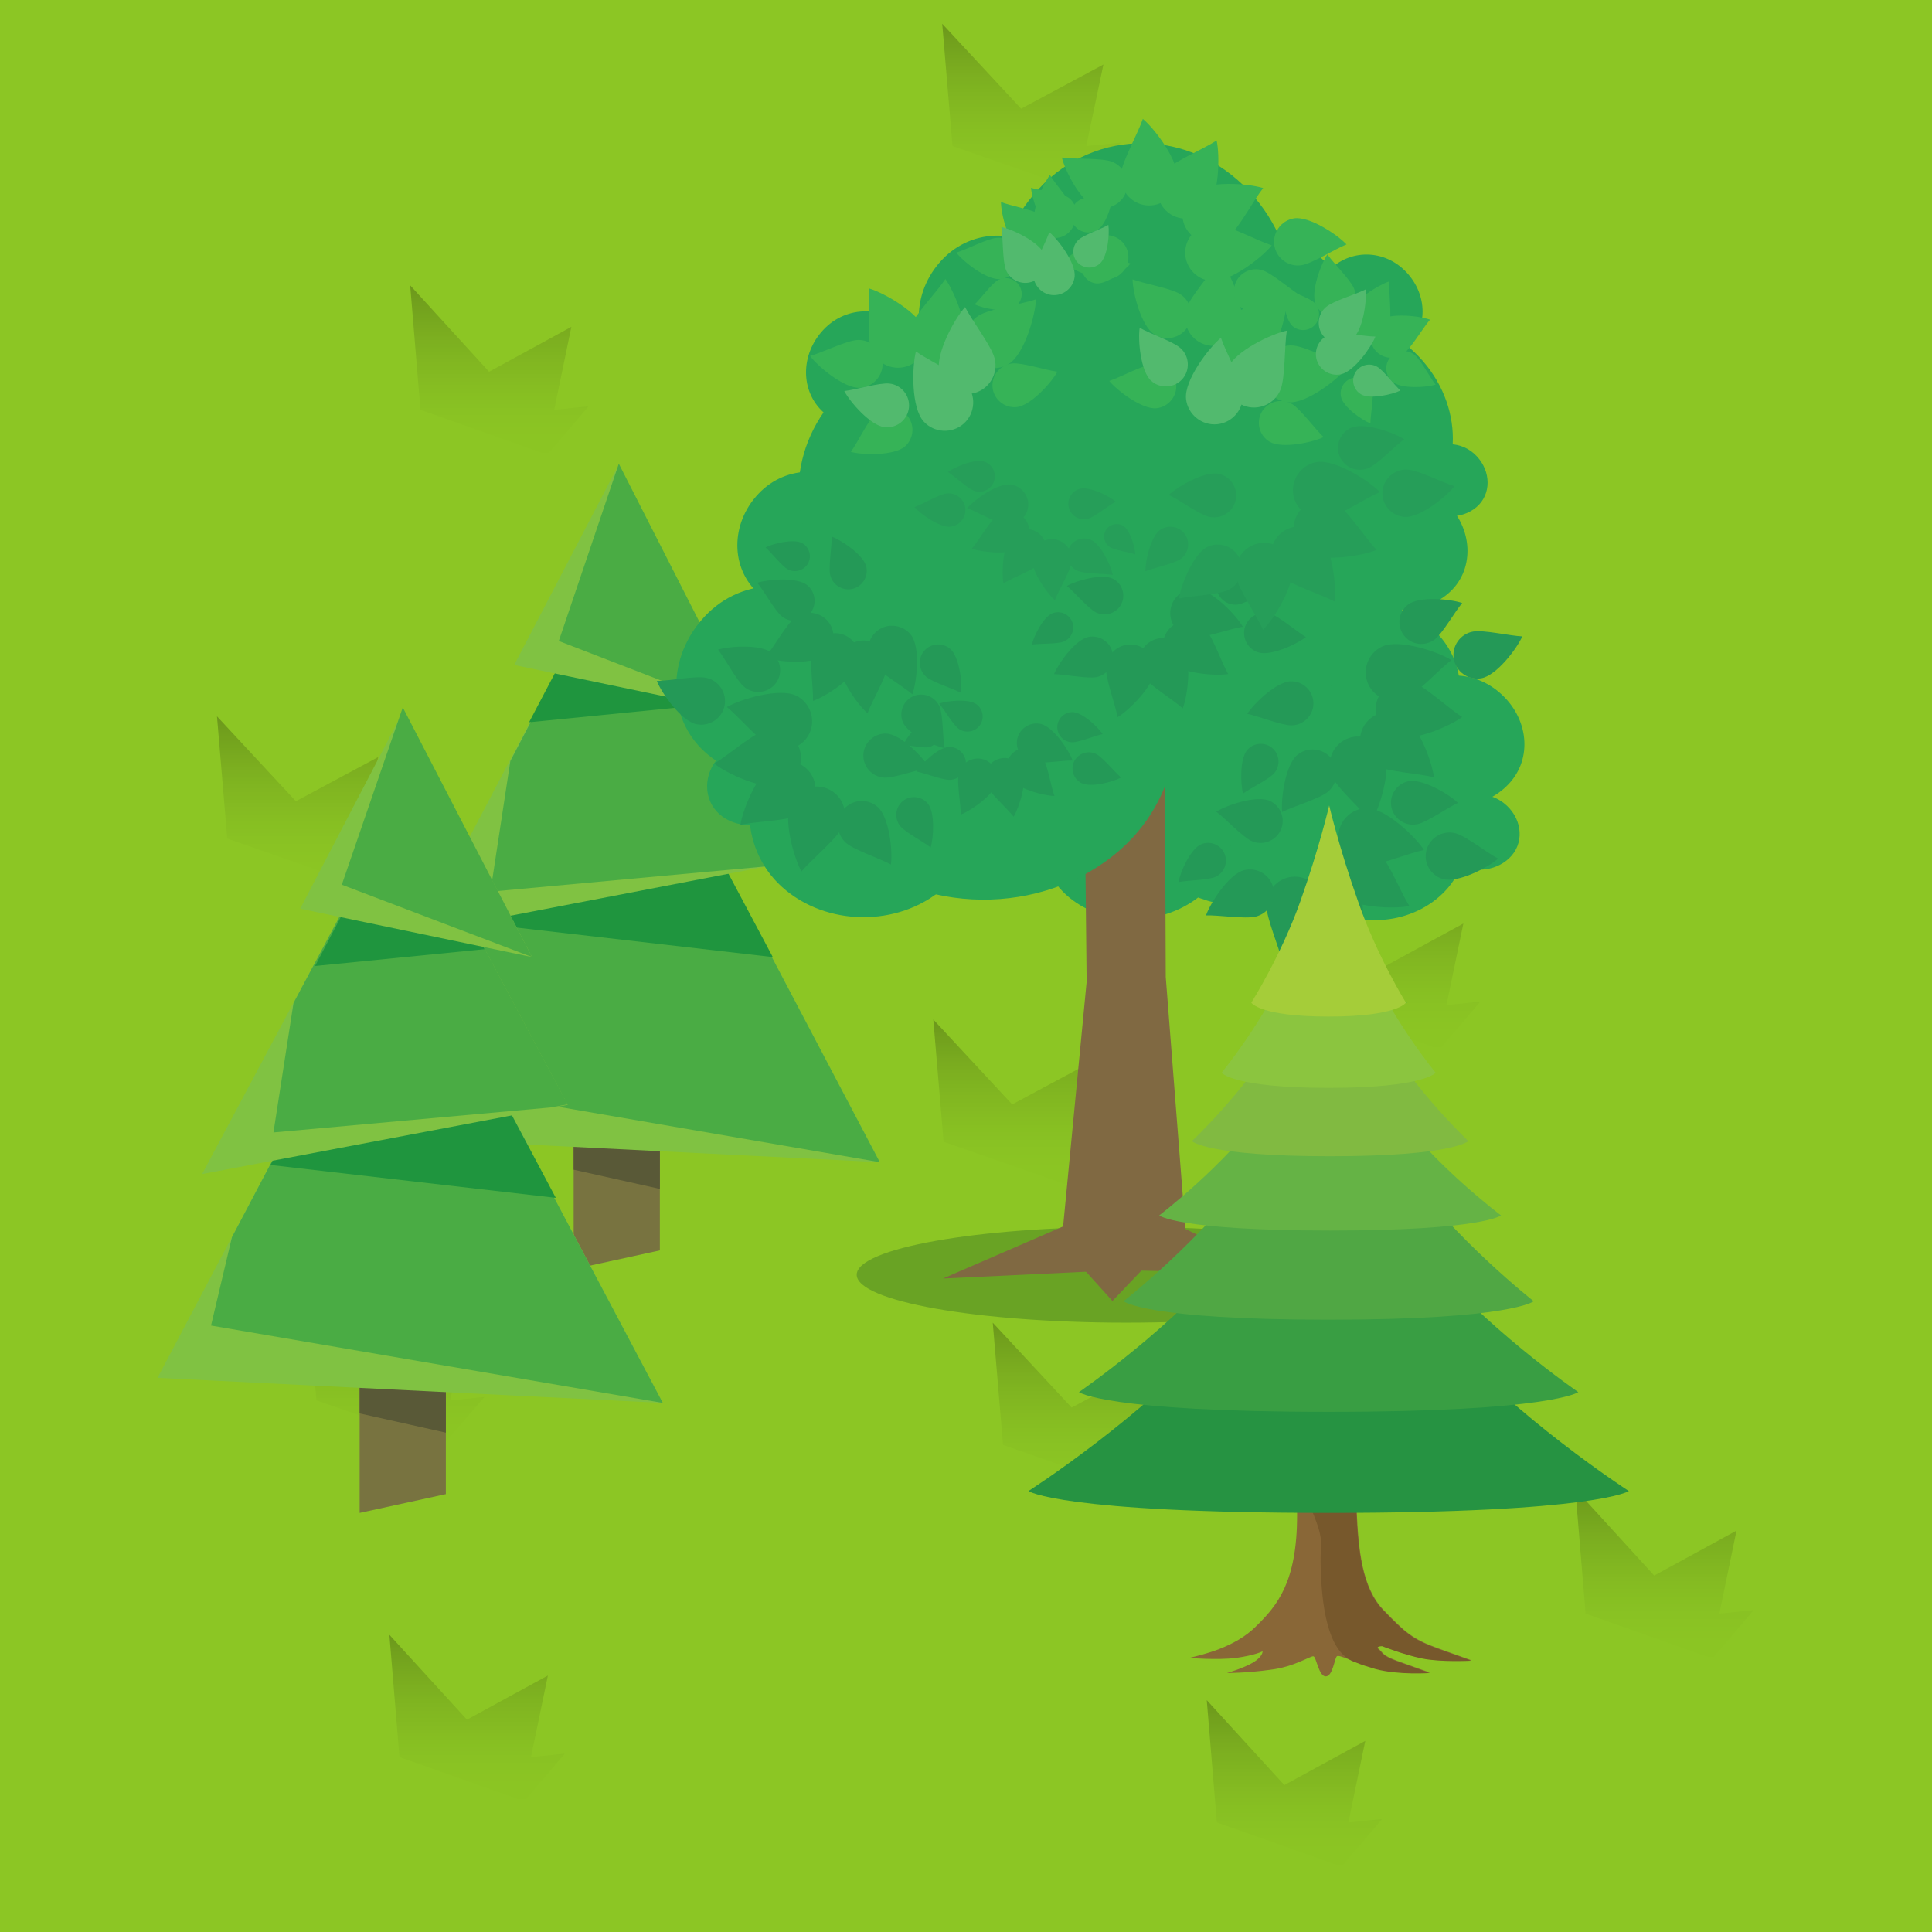 <svg width="650" height="650" xmlns="http://www.w3.org/2000/svg" xmlns:xlink="http://www.w3.org/1999/xlink" xml:space="preserve" overflow="hidden"><defs><clipPath id="clip0"><rect x="1299" y="1299" width="650" height="650"/></clipPath><linearGradient x1="1467" y1="1395" x2="1467" y2="1452" gradientUnits="userSpaceOnUse" spreadMethod="reflect" id="fill1"><stop offset="0" stop-color="#6C981C"/><stop offset="0.022" stop-color="#6D991C"/><stop offset="0.044" stop-color="#6E9B1C"/><stop offset="0.067" stop-color="#6F9D1C"/><stop offset="0.089" stop-color="#719F1D"/><stop offset="0.111" stop-color="#72A11D"/><stop offset="0.133" stop-color="#73A21D"/><stop offset="0.156" stop-color="#74A41E"/><stop offset="0.178" stop-color="#75A61E"/><stop offset="0.2" stop-color="#76A71E"/><stop offset="0.222" stop-color="#78A91F"/><stop offset="0.244" stop-color="#79AA1F"/><stop offset="0.267" stop-color="#7AAC1F"/><stop offset="0.289" stop-color="#7BAD1F"/><stop offset="0.311" stop-color="#7CAF20"/><stop offset="0.333" stop-color="#7DB020"/><stop offset="0.356" stop-color="#7DB120"/><stop offset="0.378" stop-color="#7EB320"/><stop offset="0.4" stop-color="#7FB420"/><stop offset="0.422" stop-color="#80B521"/><stop offset="0.444" stop-color="#81B621"/><stop offset="0.467" stop-color="#82B721"/><stop offset="0.489" stop-color="#82B821"/><stop offset="0.511" stop-color="#83B921"/><stop offset="0.533" stop-color="#84BA22"/><stop offset="0.556" stop-color="#85BB22"/><stop offset="0.578" stop-color="#85BC22"/><stop offset="0.6" stop-color="#86BD22"/><stop offset="0.622" stop-color="#86BE22"/><stop offset="0.644" stop-color="#87BF22"/><stop offset="0.667" stop-color="#87C022"/><stop offset="0.689" stop-color="#88C023"/><stop offset="0.711" stop-color="#88C123"/><stop offset="0.733" stop-color="#89C223"/><stop offset="0.756" stop-color="#89C223"/><stop offset="0.778" stop-color="#8AC323"/><stop offset="0.8" stop-color="#8AC323"/><stop offset="0.822" stop-color="#8AC423"/><stop offset="0.844" stop-color="#8BC423"/><stop offset="0.867" stop-color="#8BC423"/><stop offset="0.889" stop-color="#8BC523"/><stop offset="0.911" stop-color="#8BC523"/><stop offset="0.933" stop-color="#8BC523"/><stop offset="0.956" stop-color="#8BC523"/><stop offset="0.978" stop-color="#8BC523"/><stop offset="1" stop-color="#8CC624"/></linearGradient><linearGradient x1="1587" y1="1483" x2="1587" y2="1539" gradientUnits="userSpaceOnUse" spreadMethod="reflect" id="fill2"><stop offset="0" stop-color="#6C981C"/><stop offset="0.022" stop-color="#6D991C"/><stop offset="0.044" stop-color="#6E9B1C"/><stop offset="0.067" stop-color="#6F9D1C"/><stop offset="0.089" stop-color="#719F1D"/><stop offset="0.111" stop-color="#72A11D"/><stop offset="0.133" stop-color="#73A21D"/><stop offset="0.156" stop-color="#74A41E"/><stop offset="0.178" stop-color="#75A61E"/><stop offset="0.2" stop-color="#76A71E"/><stop offset="0.222" stop-color="#78A91F"/><stop offset="0.244" stop-color="#79AA1F"/><stop offset="0.267" stop-color="#7AAC1F"/><stop offset="0.289" stop-color="#7BAD1F"/><stop offset="0.311" stop-color="#7CAF20"/><stop offset="0.333" stop-color="#7DB020"/><stop offset="0.356" stop-color="#7DB120"/><stop offset="0.378" stop-color="#7EB320"/><stop offset="0.4" stop-color="#7FB420"/><stop offset="0.422" stop-color="#80B521"/><stop offset="0.444" stop-color="#81B621"/><stop offset="0.467" stop-color="#82B721"/><stop offset="0.489" stop-color="#82B821"/><stop offset="0.511" stop-color="#83B921"/><stop offset="0.533" stop-color="#84BA22"/><stop offset="0.556" stop-color="#85BB22"/><stop offset="0.578" stop-color="#85BC22"/><stop offset="0.6" stop-color="#86BD22"/><stop offset="0.622" stop-color="#86BE22"/><stop offset="0.644" stop-color="#87BF22"/><stop offset="0.667" stop-color="#87C022"/><stop offset="0.689" stop-color="#88C023"/><stop offset="0.711" stop-color="#88C123"/><stop offset="0.733" stop-color="#89C223"/><stop offset="0.756" stop-color="#89C223"/><stop offset="0.778" stop-color="#8AC323"/><stop offset="0.8" stop-color="#8AC323"/><stop offset="0.822" stop-color="#8AC423"/><stop offset="0.844" stop-color="#8BC423"/><stop offset="0.867" stop-color="#8BC423"/><stop offset="0.889" stop-color="#8BC523"/><stop offset="0.911" stop-color="#8BC523"/><stop offset="0.933" stop-color="#8BC523"/><stop offset="0.956" stop-color="#8BC523"/><stop offset="0.978" stop-color="#8BC523"/><stop offset="1" stop-color="#8CC624"/></linearGradient><linearGradient x1="1753" y1="1424" x2="1753" y2="1480" gradientUnits="userSpaceOnUse" spreadMethod="reflect" id="fill3"><stop offset="0" stop-color="#6C981C"/><stop offset="0.022" stop-color="#6D991C"/><stop offset="0.044" stop-color="#6E9B1C"/><stop offset="0.067" stop-color="#6F9D1C"/><stop offset="0.089" stop-color="#719F1D"/><stop offset="0.111" stop-color="#72A11D"/><stop offset="0.133" stop-color="#73A21D"/><stop offset="0.156" stop-color="#74A41E"/><stop offset="0.178" stop-color="#75A61E"/><stop offset="0.2" stop-color="#76A71E"/><stop offset="0.222" stop-color="#78A91F"/><stop offset="0.244" stop-color="#79AA1F"/><stop offset="0.267" stop-color="#7AAC1F"/><stop offset="0.289" stop-color="#7BAD1F"/><stop offset="0.311" stop-color="#7CAF20"/><stop offset="0.333" stop-color="#7DB020"/><stop offset="0.356" stop-color="#7DB120"/><stop offset="0.378" stop-color="#7EB320"/><stop offset="0.4" stop-color="#7FB420"/><stop offset="0.422" stop-color="#80B521"/><stop offset="0.444" stop-color="#81B621"/><stop offset="0.467" stop-color="#82B721"/><stop offset="0.489" stop-color="#82B821"/><stop offset="0.511" stop-color="#83B921"/><stop offset="0.533" stop-color="#84BA22"/><stop offset="0.556" stop-color="#85BB22"/><stop offset="0.578" stop-color="#85BC22"/><stop offset="0.6" stop-color="#86BD22"/><stop offset="0.622" stop-color="#86BE22"/><stop offset="0.644" stop-color="#87BF22"/><stop offset="0.667" stop-color="#87C022"/><stop offset="0.689" stop-color="#88C023"/><stop offset="0.711" stop-color="#88C123"/><stop offset="0.733" stop-color="#89C223"/><stop offset="0.756" stop-color="#89C223"/><stop offset="0.778" stop-color="#8AC323"/><stop offset="0.8" stop-color="#8AC323"/><stop offset="0.822" stop-color="#8AC423"/><stop offset="0.844" stop-color="#8BC423"/><stop offset="0.867" stop-color="#8BC423"/><stop offset="0.889" stop-color="#8BC523"/><stop offset="0.911" stop-color="#8BC523"/><stop offset="0.933" stop-color="#8BC523"/><stop offset="0.956" stop-color="#8BC523"/><stop offset="0.978" stop-color="#8BC523"/><stop offset="1" stop-color="#8CC624"/></linearGradient><linearGradient x1="1767.5" y1="1596" x2="1767.5" y2="1652" gradientUnits="userSpaceOnUse" spreadMethod="reflect" id="fill4"><stop offset="0" stop-color="#6C981C"/><stop offset="0.022" stop-color="#6D991C"/><stop offset="0.044" stop-color="#6E9B1C"/><stop offset="0.067" stop-color="#6F9D1C"/><stop offset="0.089" stop-color="#719F1D"/><stop offset="0.111" stop-color="#72A11D"/><stop offset="0.133" stop-color="#73A21D"/><stop offset="0.156" stop-color="#74A41E"/><stop offset="0.178" stop-color="#75A61E"/><stop offset="0.2" stop-color="#76A71E"/><stop offset="0.222" stop-color="#78A91F"/><stop offset="0.244" stop-color="#79AA1F"/><stop offset="0.267" stop-color="#7AAC1F"/><stop offset="0.289" stop-color="#7BAD1F"/><stop offset="0.311" stop-color="#7CAF20"/><stop offset="0.333" stop-color="#7DB020"/><stop offset="0.356" stop-color="#7DB120"/><stop offset="0.378" stop-color="#7EB320"/><stop offset="0.4" stop-color="#7FB420"/><stop offset="0.422" stop-color="#80B521"/><stop offset="0.444" stop-color="#81B621"/><stop offset="0.467" stop-color="#82B721"/><stop offset="0.489" stop-color="#82B821"/><stop offset="0.511" stop-color="#83B921"/><stop offset="0.533" stop-color="#84BA22"/><stop offset="0.556" stop-color="#85BB22"/><stop offset="0.578" stop-color="#85BC22"/><stop offset="0.6" stop-color="#86BD22"/><stop offset="0.622" stop-color="#86BE22"/><stop offset="0.644" stop-color="#87BF22"/><stop offset="0.667" stop-color="#87C022"/><stop offset="0.689" stop-color="#88C023"/><stop offset="0.711" stop-color="#88C123"/><stop offset="0.733" stop-color="#89C223"/><stop offset="0.756" stop-color="#89C223"/><stop offset="0.778" stop-color="#8AC323"/><stop offset="0.8" stop-color="#8AC323"/><stop offset="0.822" stop-color="#8AC423"/><stop offset="0.844" stop-color="#8BC423"/><stop offset="0.867" stop-color="#8BC423"/><stop offset="0.889" stop-color="#8BC523"/><stop offset="0.911" stop-color="#8BC523"/><stop offset="0.933" stop-color="#8BC523"/><stop offset="0.956" stop-color="#8BC523"/><stop offset="0.978" stop-color="#8BC523"/><stop offset="1" stop-color="#8CC624"/></linearGradient><linearGradient x1="1663" y1="1744" x2="1663" y2="1800" gradientUnits="userSpaceOnUse" spreadMethod="reflect" id="fill5"><stop offset="0" stop-color="#6C981C"/><stop offset="0.022" stop-color="#6D991C"/><stop offset="0.044" stop-color="#6E9B1C"/><stop offset="0.067" stop-color="#6F9D1C"/><stop offset="0.089" stop-color="#719F1D"/><stop offset="0.111" stop-color="#72A11D"/><stop offset="0.133" stop-color="#73A21D"/><stop offset="0.156" stop-color="#74A41E"/><stop offset="0.178" stop-color="#75A61E"/><stop offset="0.2" stop-color="#76A71E"/><stop offset="0.222" stop-color="#78A91F"/><stop offset="0.244" stop-color="#79AA1F"/><stop offset="0.267" stop-color="#7AAC1F"/><stop offset="0.289" stop-color="#7BAD1F"/><stop offset="0.311" stop-color="#7CAF20"/><stop offset="0.333" stop-color="#7DB020"/><stop offset="0.356" stop-color="#7DB120"/><stop offset="0.378" stop-color="#7EB320"/><stop offset="0.4" stop-color="#7FB420"/><stop offset="0.422" stop-color="#80B521"/><stop offset="0.444" stop-color="#81B621"/><stop offset="0.467" stop-color="#82B721"/><stop offset="0.489" stop-color="#82B821"/><stop offset="0.511" stop-color="#83B921"/><stop offset="0.533" stop-color="#84BA22"/><stop offset="0.556" stop-color="#85BB22"/><stop offset="0.578" stop-color="#85BC22"/><stop offset="0.6" stop-color="#86BD22"/><stop offset="0.622" stop-color="#86BE22"/><stop offset="0.644" stop-color="#87BF22"/><stop offset="0.667" stop-color="#87C022"/><stop offset="0.689" stop-color="#88C023"/><stop offset="0.711" stop-color="#88C123"/><stop offset="0.733" stop-color="#89C223"/><stop offset="0.756" stop-color="#89C223"/><stop offset="0.778" stop-color="#8AC323"/><stop offset="0.8" stop-color="#8AC323"/><stop offset="0.822" stop-color="#8AC423"/><stop offset="0.844" stop-color="#8BC423"/><stop offset="0.867" stop-color="#8BC423"/><stop offset="0.889" stop-color="#8BC523"/><stop offset="0.911" stop-color="#8BC523"/><stop offset="0.933" stop-color="#8BC523"/><stop offset="0.956" stop-color="#8BC523"/><stop offset="0.978" stop-color="#8BC523"/><stop offset="1" stop-color="#8CC624"/></linearGradient><linearGradient x1="1643" y1="1642" x2="1643" y2="1698" gradientUnits="userSpaceOnUse" spreadMethod="reflect" id="fill6"><stop offset="0" stop-color="#6C981C"/><stop offset="0.022" stop-color="#6D991C"/><stop offset="0.044" stop-color="#6E9B1C"/><stop offset="0.067" stop-color="#6F9D1C"/><stop offset="0.089" stop-color="#719F1D"/><stop offset="0.111" stop-color="#72A11D"/><stop offset="0.133" stop-color="#73A21D"/><stop offset="0.156" stop-color="#74A41E"/><stop offset="0.178" stop-color="#75A61E"/><stop offset="0.2" stop-color="#76A71E"/><stop offset="0.222" stop-color="#78A91F"/><stop offset="0.244" stop-color="#79AA1F"/><stop offset="0.267" stop-color="#7AAC1F"/><stop offset="0.289" stop-color="#7BAD1F"/><stop offset="0.311" stop-color="#7CAF20"/><stop offset="0.333" stop-color="#7DB020"/><stop offset="0.356" stop-color="#7DB120"/><stop offset="0.378" stop-color="#7EB320"/><stop offset="0.4" stop-color="#7FB420"/><stop offset="0.422" stop-color="#80B521"/><stop offset="0.444" stop-color="#81B621"/><stop offset="0.467" stop-color="#82B721"/><stop offset="0.489" stop-color="#82B821"/><stop offset="0.511" stop-color="#83B921"/><stop offset="0.533" stop-color="#84BA22"/><stop offset="0.556" stop-color="#85BB22"/><stop offset="0.578" stop-color="#85BC22"/><stop offset="0.6" stop-color="#86BD22"/><stop offset="0.622" stop-color="#86BE22"/><stop offset="0.644" stop-color="#87BF22"/><stop offset="0.667" stop-color="#87C022"/><stop offset="0.689" stop-color="#88C023"/><stop offset="0.711" stop-color="#88C123"/><stop offset="0.733" stop-color="#89C223"/><stop offset="0.756" stop-color="#89C223"/><stop offset="0.778" stop-color="#8AC323"/><stop offset="0.8" stop-color="#8AC323"/><stop offset="0.822" stop-color="#8AC423"/><stop offset="0.844" stop-color="#8BC423"/><stop offset="0.867" stop-color="#8BC423"/><stop offset="0.889" stop-color="#8BC523"/><stop offset="0.911" stop-color="#8BC523"/><stop offset="0.933" stop-color="#8BC523"/><stop offset="0.956" stop-color="#8BC523"/><stop offset="0.978" stop-color="#8BC523"/><stop offset="1" stop-color="#8CC624"/></linearGradient><linearGradient x1="1527" y1="1621" x2="1527" y2="1678" gradientUnits="userSpaceOnUse" spreadMethod="reflect" id="fill7"><stop offset="0" stop-color="#6C981C"/><stop offset="0.022" stop-color="#6D991C"/><stop offset="0.044" stop-color="#6E9B1C"/><stop offset="0.067" stop-color="#6F9D1C"/><stop offset="0.089" stop-color="#719F1D"/><stop offset="0.111" stop-color="#72A11D"/><stop offset="0.133" stop-color="#73A21D"/><stop offset="0.156" stop-color="#74A41E"/><stop offset="0.178" stop-color="#75A61E"/><stop offset="0.2" stop-color="#76A71E"/><stop offset="0.222" stop-color="#78A91F"/><stop offset="0.244" stop-color="#79AA1F"/><stop offset="0.267" stop-color="#7AAC1F"/><stop offset="0.289" stop-color="#7BAD1F"/><stop offset="0.311" stop-color="#7CAF20"/><stop offset="0.333" stop-color="#7DB020"/><stop offset="0.356" stop-color="#7DB120"/><stop offset="0.378" stop-color="#7EB320"/><stop offset="0.4" stop-color="#7FB420"/><stop offset="0.422" stop-color="#80B521"/><stop offset="0.444" stop-color="#81B621"/><stop offset="0.467" stop-color="#82B721"/><stop offset="0.489" stop-color="#82B821"/><stop offset="0.511" stop-color="#83B921"/><stop offset="0.533" stop-color="#84BA22"/><stop offset="0.556" stop-color="#85BB22"/><stop offset="0.578" stop-color="#85BC22"/><stop offset="0.6" stop-color="#86BD22"/><stop offset="0.622" stop-color="#86BE22"/><stop offset="0.644" stop-color="#87BF22"/><stop offset="0.667" stop-color="#87C022"/><stop offset="0.689" stop-color="#88C023"/><stop offset="0.711" stop-color="#88C123"/><stop offset="0.733" stop-color="#89C223"/><stop offset="0.756" stop-color="#89C223"/><stop offset="0.778" stop-color="#8AC323"/><stop offset="0.8" stop-color="#8AC323"/><stop offset="0.822" stop-color="#8AC423"/><stop offset="0.844" stop-color="#8BC423"/><stop offset="0.867" stop-color="#8BC423"/><stop offset="0.889" stop-color="#8BC523"/><stop offset="0.911" stop-color="#8BC523"/><stop offset="0.933" stop-color="#8BC523"/><stop offset="0.956" stop-color="#8BC523"/><stop offset="0.978" stop-color="#8BC523"/><stop offset="1" stop-color="#8CC624"/></linearGradient><linearGradient x1="1432" y1="1729" x2="1432" y2="1785" gradientUnits="userSpaceOnUse" spreadMethod="reflect" id="fill8"><stop offset="0" stop-color="#6C981C"/><stop offset="0.022" stop-color="#6D991C"/><stop offset="0.044" stop-color="#6E9B1C"/><stop offset="0.067" stop-color="#6F9D1C"/><stop offset="0.089" stop-color="#719F1D"/><stop offset="0.111" stop-color="#72A11D"/><stop offset="0.133" stop-color="#73A21D"/><stop offset="0.156" stop-color="#74A41E"/><stop offset="0.178" stop-color="#75A61E"/><stop offset="0.2" stop-color="#76A71E"/><stop offset="0.222" stop-color="#78A91F"/><stop offset="0.244" stop-color="#79AA1F"/><stop offset="0.267" stop-color="#7AAC1F"/><stop offset="0.289" stop-color="#7BAD1F"/><stop offset="0.311" stop-color="#7CAF20"/><stop offset="0.333" stop-color="#7DB020"/><stop offset="0.356" stop-color="#7DB120"/><stop offset="0.378" stop-color="#7EB320"/><stop offset="0.4" stop-color="#7FB420"/><stop offset="0.422" stop-color="#80B521"/><stop offset="0.444" stop-color="#81B621"/><stop offset="0.467" stop-color="#82B721"/><stop offset="0.489" stop-color="#82B821"/><stop offset="0.511" stop-color="#83B921"/><stop offset="0.533" stop-color="#84BA22"/><stop offset="0.556" stop-color="#85BB22"/><stop offset="0.578" stop-color="#85BC22"/><stop offset="0.6" stop-color="#86BD22"/><stop offset="0.622" stop-color="#86BE22"/><stop offset="0.644" stop-color="#87BF22"/><stop offset="0.667" stop-color="#87C022"/><stop offset="0.689" stop-color="#88C023"/><stop offset="0.711" stop-color="#88C123"/><stop offset="0.733" stop-color="#89C223"/><stop offset="0.756" stop-color="#89C223"/><stop offset="0.778" stop-color="#8AC323"/><stop offset="0.8" stop-color="#8AC323"/><stop offset="0.822" stop-color="#8AC423"/><stop offset="0.844" stop-color="#8BC423"/><stop offset="0.867" stop-color="#8BC423"/><stop offset="0.889" stop-color="#8BC523"/><stop offset="0.911" stop-color="#8BC523"/><stop offset="0.933" stop-color="#8BC523"/><stop offset="0.956" stop-color="#8BC523"/><stop offset="0.978" stop-color="#8BC523"/><stop offset="1" stop-color="#8CC624"/></linearGradient><linearGradient x1="1402" y1="1540" x2="1402" y2="1596" gradientUnits="userSpaceOnUse" spreadMethod="reflect" id="fill9"><stop offset="0" stop-color="#6C981C"/><stop offset="0.022" stop-color="#6D991C"/><stop offset="0.044" stop-color="#6E9B1C"/><stop offset="0.067" stop-color="#6F9D1C"/><stop offset="0.089" stop-color="#719F1D"/><stop offset="0.111" stop-color="#72A11D"/><stop offset="0.133" stop-color="#73A21D"/><stop offset="0.156" stop-color="#74A41E"/><stop offset="0.178" stop-color="#75A61E"/><stop offset="0.2" stop-color="#76A71E"/><stop offset="0.222" stop-color="#78A91F"/><stop offset="0.244" stop-color="#79AA1F"/><stop offset="0.267" stop-color="#7AAC1F"/><stop offset="0.289" stop-color="#7BAD1F"/><stop offset="0.311" stop-color="#7CAF20"/><stop offset="0.333" stop-color="#7DB020"/><stop offset="0.356" stop-color="#7DB120"/><stop offset="0.378" stop-color="#7EB320"/><stop offset="0.4" stop-color="#7FB420"/><stop offset="0.422" stop-color="#80B521"/><stop offset="0.444" stop-color="#81B621"/><stop offset="0.467" stop-color="#82B721"/><stop offset="0.489" stop-color="#82B821"/><stop offset="0.511" stop-color="#83B921"/><stop offset="0.533" stop-color="#84BA22"/><stop offset="0.556" stop-color="#85BB22"/><stop offset="0.578" stop-color="#85BC22"/><stop offset="0.6" stop-color="#86BD22"/><stop offset="0.622" stop-color="#86BE22"/><stop offset="0.644" stop-color="#87BF22"/><stop offset="0.667" stop-color="#87C022"/><stop offset="0.689" stop-color="#88C023"/><stop offset="0.711" stop-color="#88C123"/><stop offset="0.733" stop-color="#89C223"/><stop offset="0.756" stop-color="#89C223"/><stop offset="0.778" stop-color="#8AC323"/><stop offset="0.8" stop-color="#8AC323"/><stop offset="0.822" stop-color="#8AC423"/><stop offset="0.844" stop-color="#8BC423"/><stop offset="0.867" stop-color="#8BC423"/><stop offset="0.889" stop-color="#8BC523"/><stop offset="0.911" stop-color="#8BC523"/><stop offset="0.933" stop-color="#8BC523"/><stop offset="0.956" stop-color="#8BC523"/><stop offset="0.978" stop-color="#8BC523"/><stop offset="1" stop-color="#8CC624"/></linearGradient><linearGradient x1="1859" y1="1800" x2="1859" y2="1857" gradientUnits="userSpaceOnUse" spreadMethod="reflect" id="fill10"><stop offset="0" stop-color="#6C981C"/><stop offset="0.022" stop-color="#6D991C"/><stop offset="0.044" stop-color="#6E9B1C"/><stop offset="0.067" stop-color="#6F9D1C"/><stop offset="0.089" stop-color="#719F1D"/><stop offset="0.111" stop-color="#72A11D"/><stop offset="0.133" stop-color="#73A21D"/><stop offset="0.156" stop-color="#74A41E"/><stop offset="0.178" stop-color="#75A61E"/><stop offset="0.2" stop-color="#76A71E"/><stop offset="0.222" stop-color="#78A91F"/><stop offset="0.244" stop-color="#79AA1F"/><stop offset="0.267" stop-color="#7AAC1F"/><stop offset="0.289" stop-color="#7BAD1F"/><stop offset="0.311" stop-color="#7CAF20"/><stop offset="0.333" stop-color="#7DB020"/><stop offset="0.356" stop-color="#7DB120"/><stop offset="0.378" stop-color="#7EB320"/><stop offset="0.4" stop-color="#7FB420"/><stop offset="0.422" stop-color="#80B521"/><stop offset="0.444" stop-color="#81B621"/><stop offset="0.467" stop-color="#82B721"/><stop offset="0.489" stop-color="#82B821"/><stop offset="0.511" stop-color="#83B921"/><stop offset="0.533" stop-color="#84BA22"/><stop offset="0.556" stop-color="#85BB22"/><stop offset="0.578" stop-color="#85BC22"/><stop offset="0.6" stop-color="#86BD22"/><stop offset="0.622" stop-color="#86BE22"/><stop offset="0.644" stop-color="#87BF22"/><stop offset="0.667" stop-color="#87C022"/><stop offset="0.689" stop-color="#88C023"/><stop offset="0.711" stop-color="#88C123"/><stop offset="0.733" stop-color="#89C223"/><stop offset="0.756" stop-color="#89C223"/><stop offset="0.778" stop-color="#8AC323"/><stop offset="0.8" stop-color="#8AC323"/><stop offset="0.822" stop-color="#8AC423"/><stop offset="0.844" stop-color="#8BC423"/><stop offset="0.867" stop-color="#8BC423"/><stop offset="0.889" stop-color="#8BC523"/><stop offset="0.911" stop-color="#8BC523"/><stop offset="0.933" stop-color="#8BC523"/><stop offset="0.956" stop-color="#8BC523"/><stop offset="0.978" stop-color="#8BC523"/><stop offset="1" stop-color="#8CC624"/></linearGradient><linearGradient x1="1459.5" y1="1849" x2="1459.5" y2="1905" gradientUnits="userSpaceOnUse" spreadMethod="reflect" id="fill11"><stop offset="0" stop-color="#6C981C"/><stop offset="0.022" stop-color="#6D991C"/><stop offset="0.044" stop-color="#6E9B1C"/><stop offset="0.067" stop-color="#6F9D1C"/><stop offset="0.089" stop-color="#719F1D"/><stop offset="0.111" stop-color="#72A11D"/><stop offset="0.133" stop-color="#73A21D"/><stop offset="0.156" stop-color="#74A41E"/><stop offset="0.178" stop-color="#75A61E"/><stop offset="0.2" stop-color="#76A71E"/><stop offset="0.222" stop-color="#78A91F"/><stop offset="0.244" stop-color="#79AA1F"/><stop offset="0.267" stop-color="#7AAC1F"/><stop offset="0.289" stop-color="#7BAD1F"/><stop offset="0.311" stop-color="#7CAF20"/><stop offset="0.333" stop-color="#7DB020"/><stop offset="0.356" stop-color="#7DB120"/><stop offset="0.378" stop-color="#7EB320"/><stop offset="0.4" stop-color="#7FB420"/><stop offset="0.422" stop-color="#80B521"/><stop offset="0.444" stop-color="#81B621"/><stop offset="0.467" stop-color="#82B721"/><stop offset="0.489" stop-color="#82B821"/><stop offset="0.511" stop-color="#83B921"/><stop offset="0.533" stop-color="#84BA22"/><stop offset="0.556" stop-color="#85BB22"/><stop offset="0.578" stop-color="#85BC22"/><stop offset="0.6" stop-color="#86BD22"/><stop offset="0.622" stop-color="#86BE22"/><stop offset="0.644" stop-color="#87BF22"/><stop offset="0.667" stop-color="#87C022"/><stop offset="0.689" stop-color="#88C023"/><stop offset="0.711" stop-color="#88C123"/><stop offset="0.733" stop-color="#89C223"/><stop offset="0.756" stop-color="#89C223"/><stop offset="0.778" stop-color="#8AC323"/><stop offset="0.8" stop-color="#8AC323"/><stop offset="0.822" stop-color="#8AC423"/><stop offset="0.844" stop-color="#8BC423"/><stop offset="0.867" stop-color="#8BC423"/><stop offset="0.889" stop-color="#8BC523"/><stop offset="0.911" stop-color="#8BC523"/><stop offset="0.933" stop-color="#8BC523"/><stop offset="0.956" stop-color="#8BC523"/><stop offset="0.978" stop-color="#8BC523"/><stop offset="1" stop-color="#8CC624"/></linearGradient><linearGradient x1="1734.5" y1="1871" x2="1734.5" y2="1927" gradientUnits="userSpaceOnUse" spreadMethod="reflect" id="fill12"><stop offset="0" stop-color="#6C981C"/><stop offset="0.022" stop-color="#6D991C"/><stop offset="0.044" stop-color="#6E9B1C"/><stop offset="0.067" stop-color="#6F9D1C"/><stop offset="0.089" stop-color="#719F1D"/><stop offset="0.111" stop-color="#72A11D"/><stop offset="0.133" stop-color="#73A21D"/><stop offset="0.156" stop-color="#74A41E"/><stop offset="0.178" stop-color="#75A61E"/><stop offset="0.2" stop-color="#76A71E"/><stop offset="0.222" stop-color="#78A91F"/><stop offset="0.244" stop-color="#79AA1F"/><stop offset="0.267" stop-color="#7AAC1F"/><stop offset="0.289" stop-color="#7BAD1F"/><stop offset="0.311" stop-color="#7CAF20"/><stop offset="0.333" stop-color="#7DB020"/><stop offset="0.356" stop-color="#7DB120"/><stop offset="0.378" stop-color="#7EB320"/><stop offset="0.4" stop-color="#7FB420"/><stop offset="0.422" stop-color="#80B521"/><stop offset="0.444" stop-color="#81B621"/><stop offset="0.467" stop-color="#82B721"/><stop offset="0.489" stop-color="#82B821"/><stop offset="0.511" stop-color="#83B921"/><stop offset="0.533" stop-color="#84BA22"/><stop offset="0.556" stop-color="#85BB22"/><stop offset="0.578" stop-color="#85BC22"/><stop offset="0.6" stop-color="#86BD22"/><stop offset="0.622" stop-color="#86BE22"/><stop offset="0.644" stop-color="#87BF22"/><stop offset="0.667" stop-color="#87C022"/><stop offset="0.689" stop-color="#88C023"/><stop offset="0.711" stop-color="#88C123"/><stop offset="0.733" stop-color="#89C223"/><stop offset="0.756" stop-color="#89C223"/><stop offset="0.778" stop-color="#8AC323"/><stop offset="0.8" stop-color="#8AC323"/><stop offset="0.822" stop-color="#8AC423"/><stop offset="0.844" stop-color="#8BC423"/><stop offset="0.867" stop-color="#8BC423"/><stop offset="0.889" stop-color="#8BC523"/><stop offset="0.911" stop-color="#8BC523"/><stop offset="0.933" stop-color="#8BC523"/><stop offset="0.956" stop-color="#8BC523"/><stop offset="0.978" stop-color="#8BC523"/><stop offset="1" stop-color="#8CC624"/></linearGradient><linearGradient x1="1646" y1="1307" x2="1646" y2="1363" gradientUnits="userSpaceOnUse" spreadMethod="reflect" id="fill13"><stop offset="0" stop-color="#6C981C"/><stop offset="0.022" stop-color="#6D991C"/><stop offset="0.044" stop-color="#6E9B1C"/><stop offset="0.067" stop-color="#6F9D1C"/><stop offset="0.089" stop-color="#719F1D"/><stop offset="0.111" stop-color="#72A11D"/><stop offset="0.133" stop-color="#73A21D"/><stop offset="0.156" stop-color="#74A41E"/><stop offset="0.178" stop-color="#75A61E"/><stop offset="0.2" stop-color="#76A71E"/><stop offset="0.222" stop-color="#78A91F"/><stop offset="0.244" stop-color="#79AA1F"/><stop offset="0.267" stop-color="#7AAC1F"/><stop offset="0.289" stop-color="#7BAD1F"/><stop offset="0.311" stop-color="#7CAF20"/><stop offset="0.333" stop-color="#7DB020"/><stop offset="0.356" stop-color="#7DB120"/><stop offset="0.378" stop-color="#7EB320"/><stop offset="0.4" stop-color="#7FB420"/><stop offset="0.422" stop-color="#80B521"/><stop offset="0.444" stop-color="#81B621"/><stop offset="0.467" stop-color="#82B721"/><stop offset="0.489" stop-color="#82B821"/><stop offset="0.511" stop-color="#83B921"/><stop offset="0.533" stop-color="#84BA22"/><stop offset="0.556" stop-color="#85BB22"/><stop offset="0.578" stop-color="#85BC22"/><stop offset="0.6" stop-color="#86BD22"/><stop offset="0.622" stop-color="#86BE22"/><stop offset="0.644" stop-color="#87BF22"/><stop offset="0.667" stop-color="#87C022"/><stop offset="0.689" stop-color="#88C023"/><stop offset="0.711" stop-color="#88C123"/><stop offset="0.733" stop-color="#89C223"/><stop offset="0.756" stop-color="#89C223"/><stop offset="0.778" stop-color="#8AC323"/><stop offset="0.8" stop-color="#8AC323"/><stop offset="0.822" stop-color="#8AC423"/><stop offset="0.844" stop-color="#8BC423"/><stop offset="0.867" stop-color="#8BC423"/><stop offset="0.889" stop-color="#8BC523"/><stop offset="0.911" stop-color="#8BC523"/><stop offset="0.933" stop-color="#8BC523"/><stop offset="0.956" stop-color="#8BC523"/><stop offset="0.978" stop-color="#8BC523"/><stop offset="1" stop-color="#8CC624"/></linearGradient><clipPath id="clip14"><rect x="1520" y="1338" width="292" height="406"/></clipPath><clipPath id="clip15"><rect x="1520" y="1338" width="292" height="406"/></clipPath><clipPath id="clip16"><rect x="1520" y="1338" width="292" height="406"/></clipPath></defs><g clip-path="url(#clip0)" transform="translate(-1299 -1299)"><rect x="1299" y="1299" width="650" height="650" fill="#8CC624"/><path d="M1440.46 1436.88 1437 1395 1463.54 1424.08 1491.23 1408.96 1485.46 1436.88 1497 1435.71 1483.15 1452 1440.46 1436.88Z" fill="url(#fill1)" fill-rule="evenodd"/><path d="M1560.46 1524.14 1557 1483 1583.54 1511.57 1611.23 1496.71 1605.46 1524.14 1617 1523 1603.15 1539 1560.46 1524.14Z" fill="url(#fill2)" fill-rule="evenodd"/><path d="M1726.46 1465.14 1723 1424 1749.54 1452.57 1777.23 1437.71 1771.46 1465.14 1783 1464 1769.15 1480 1726.46 1465.14Z" fill="url(#fill3)" fill-rule="evenodd"/><path d="M1741.4 1637.14 1738 1596 1764.1 1624.57 1791.33 1609.71 1785.65 1637.14 1797 1636 1783.38 1652 1741.4 1637.14Z" fill="url(#fill4)" fill-rule="evenodd"/><path d="M1636.46 1785.14 1633 1744 1659.54 1772.57 1687.23 1757.71 1681.46 1785.14 1693 1784 1679.15 1800 1636.46 1785.14Z" fill="url(#fill5)" fill-rule="evenodd"/><path d="M1616.46 1683.14 1613 1642 1639.54 1670.57 1667.23 1655.71 1661.46 1683.14 1673 1682 1659.15 1698 1616.46 1683.14Z" fill="url(#fill6)" fill-rule="evenodd"/><path d="M1500.46 1662.88 1497 1621 1523.54 1650.08 1551.23 1634.96 1545.46 1662.88 1557 1661.71 1543.15 1678 1500.46 1662.88Z" fill="url(#fill7)" fill-rule="evenodd"/><path d="M1405.46 1770.14 1402 1729 1428.54 1757.57 1456.23 1742.71 1450.46 1770.14 1462 1769 1448.15 1785 1405.46 1770.14Z" fill="url(#fill8)" fill-rule="evenodd"/><path d="M1375.46 1581.14 1372 1540 1398.54 1568.57 1426.23 1553.71 1420.46 1581.14 1432 1580 1418.15 1596 1375.46 1581.14Z" fill="url(#fill9)" fill-rule="evenodd"/><path d="M1832.46 1841.88 1829 1800 1855.54 1829.08 1883.23 1813.96 1877.46 1841.88 1889 1840.71 1875.15 1857 1832.46 1841.88Z" fill="url(#fill10)" fill-rule="evenodd"/><path d="M1433.4 1890.14 1430 1849 1456.1 1877.57 1483.33 1862.71 1477.65 1890.14 1489 1889 1475.38 1905 1433.4 1890.14Z" fill="url(#fill11)" fill-rule="evenodd"/><path d="M1708.4 1912.14 1705 1871 1731.1 1899.57 1758.33 1884.71 1752.65 1912.14 1764 1911 1750.38 1927 1708.4 1912.14Z" fill="url(#fill12)" fill-rule="evenodd"/><path d="M1619.46 1348.14 1616 1307 1642.54 1335.57 1670.23 1320.71 1664.46 1348.14 1676 1347 1662.15 1363 1619.46 1348.14Z" fill="url(#fill13)" fill-rule="evenodd"/><path d="M1492 1650 1492 1726 1521 1719.68 1521 1650Z" fill="#787340" fill-rule="evenodd"/><path d="M1492 1650 1492 1692.53 1521 1699 1521 1650Z" fill="#595937" fill-rule="evenodd"/><path d="M1425 1681.51 1595 1690 1507.63 1524Z" fill="#80C242" fill-rule="evenodd"/><path d="M1443 1663.81 1595 1690 1507.62 1524 1450.03 1633.9Z" fill="#4AAC44" fill-rule="evenodd"/><path d="M1559 1621 1507.41 1524 1462 1609.83Z" fill="#1F953E" fill-rule="evenodd"/><path d="M1440 1613 1562 1589.52 1507.17 1485Z" fill="#80C242" fill-rule="evenodd"/><path d="M1464 1599 1556.23 1590.53 1562 1589.47 1507.3 1485 1470.69 1555.06Z" fill="#4AAC44" fill-rule="evenodd"/><path d="M1534 1536.35 1506.95 1485 1477 1542Z" fill="#1F953E" fill-rule="evenodd"/><path d="M1506.79 1456 1472 1522.72 1550 1539Z" fill="#80C242" fill-rule="evenodd"/><path d="M1487 1514.65 1550 1539 1507.19 1455Z" fill="#4AAC44" fill-rule="evenodd"/><g clip-path="url(#clip14)"><g clip-path="url(#clip15)"><g clip-path="url(#clip16)"><path d="M348.768 312.293C322.884 291.829 287.127 296.873 268.883 323.561 250.645 350.238 255.974 385.293 280.783 401.857 305.602 418.418 341.359 413.374 360.668 390.589 379.978 367.814 374.651 332.759 348.768 312.293" fill="#26A659" fill-rule="evenodd" transform="matrix(1.001 0 0 1 1409.27 1193.12)"/><path d="M290.679 359.088C275.914 347.569 255.47 350.447 245.029 365.525 234.576 380.605 237.582 400.382 251.744 409.703 265.893 419.016 286.335 416.128 297.393 403.255 308.451 390.383 305.444 370.597 290.679 359.089" fill="#26A659" fill-rule="evenodd" transform="matrix(1.001 0 0 1 1409.27 1193.12)"/><path d="M369.546 315.936C357.467 306.513 340.744 308.868 332.201 321.203 323.651 333.539 326.11 349.716 337.694 357.342 349.269 364.961 365.991 362.599 375.037 352.068 384.084 341.537 381.624 325.352 369.545 315.936" fill="#26A659" fill-rule="evenodd" transform="matrix(1.001 0 0 1 1409.27 1193.12)"/><path d="M320.309 287.227C310.786 279.797 297.601 281.653 290.866 291.379 284.124 301.104 286.063 313.86 295.197 319.872 304.323 325.879 317.507 324.017 324.639 315.714 331.772 307.411 329.832 294.649 320.309 287.227" fill="#26A659" fill-rule="evenodd" transform="matrix(1.001 0 0 1 1409.27 1193.12)"/><path d="M268.457 353.932C261.489 348.496 251.842 349.854 246.914 356.97 241.981 364.086 243.4 373.419 250.082 377.818 256.76 382.212 266.407 380.85 271.625 374.775 276.844 368.7 275.425 359.363 268.457 353.932" fill="#26A659" fill-rule="evenodd" transform="matrix(1.001 0 0 1 1409.27 1193.12)"/><path d="M392.856 338.083C382.539 330.035 368.257 332.045 360.961 342.58 353.659 353.115 355.759 366.932 365.653 373.445 375.539 379.952 389.82 377.934 397.546 368.94 405.272 359.947 403.171 346.123 392.856 338.083" fill="#26A659" fill-rule="evenodd" transform="matrix(1.001 0 0 1 1409.27 1193.12)"/><path d="M370.367 364.572C356.971 354.121 338.424 356.732 328.95 370.412 319.467 384.093 322.194 402.035 335.042 410.492 347.88 418.942 366.425 416.321 376.457 404.642 386.49 392.964 383.762 375.012 370.367 364.572" fill="#26A659" fill-rule="evenodd" transform="matrix(1.001 0 0 1 1409.27 1193.12)"/><path d="M395.251 376.048C389.346 371.441 381.172 372.592 376.996 378.622 372.816 384.652 374.018 392.56 379.681 396.288 385.339 400.013 393.513 398.858 397.936 393.71 402.358 388.562 401.155 380.65 395.251 376.048" fill="#26A659" fill-rule="evenodd" transform="matrix(1.001 0 0 1 1409.27 1193.12)"/><path d="M268.335 518.631C318.34 518.631 358.891 525.851 358.891 534.755 358.891 543.658 318.339 550.878 268.335 550.878 218.332 550.878 177.78 543.658 177.78 534.755 177.78 525.85 218.332 518.631 268.335 518.631" fill="#003D26" fill-rule="evenodd" fill-opacity="0.25" transform="matrix(1.001 0 0 1 1409.27 1193.12)"/><path d="M334.592 241.162C298.952 203.364 241.755 202.756 206.862 239.812 171.965 276.856 171.965 332.429 206.862 363.929 241.759 395.43 298.954 396.038 334.592 365.279 370.243 334.533 370.243 278.96 334.592 241.162" fill="#26A659" fill-rule="evenodd" transform="matrix(1.001 0 0 1 1409.27 1193.12)"/><path d="M281.211 319.016 253.86 319.016 255.057 436.228 245.775 532.868 289.296 532.868 281.653 434.585 281.204 319.016Z" fill="#806942" fill-rule="evenodd" transform="matrix(1.001 0 0 1 1409.27 1193.12)"/><path d="M366.739 225.875C351.528 209.79 327.124 209.522 312.241 225.291 297.346 241.06 297.346 264.706 312.241 278.116 327.124 291.514 351.528 291.769 366.739 278.688 381.95 265.606 381.95 241.947 366.739 225.876" fill="#26A659" fill-rule="evenodd" transform="matrix(1.001 0 0 1 1409.27 1193.12)"/><path d="M327.428 298.444C312.217 282.359 287.813 282.091 272.929 297.86 258.035 313.629 258.035 337.275 272.929 350.685 287.813 364.083 312.217 364.338 327.428 351.257 342.639 338.175 342.639 314.516 327.428 298.445" fill="#26A659" fill-rule="evenodd" transform="matrix(1.001 0 0 1 1409.27 1193.12)"/><path d="M335.269 194.055C324.802 182.986 308.009 182.802 297.767 193.653 287.518 204.504 287.518 220.775 297.767 230.004 308.009 239.223 324.802 239.398 335.269 230.397 345.737 221.394 345.737 205.115 335.269 194.055" fill="#26A659" fill-rule="evenodd" transform="matrix(1.001 0 0 1 1409.27 1193.12)"/><path d="M195.371 217.084C187.351 208.603 174.484 208.462 166.637 216.776 158.784 225.09 158.784 237.557 166.637 244.627 174.484 251.691 187.351 251.825 195.371 244.928 203.391 238.031 203.391 225.557 195.371 217.084" fill="#26A659" fill-rule="evenodd" transform="matrix(1.001 0 0 1 1409.27 1193.12)"/><path d="M386.117 259.308C381.177 254.083 373.249 253.996 368.415 259.118 363.577 264.24 363.577 271.922 368.415 276.277 373.249 280.629 381.176 280.712 386.117 276.463 391.059 272.214 391.059 264.529 386.117 259.308" fill="#26A659" fill-rule="evenodd" transform="matrix(1.001 0 0 1 1409.27 1193.12)"/><path d="M151.405 360.716C145.868 354.862 136.986 354.764 131.569 360.504 126.148 366.243 126.148 374.849 131.569 379.73 136.986 384.606 145.868 384.699 151.405 379.937 156.941 375.177 156.941 366.566 151.405 360.715" fill="#26A659" fill-rule="evenodd" transform="matrix(1.001 0 0 1 1409.27 1193.12)"/><path d="M376.611 275.659C368.009 266.562 354.207 266.411 345.79 275.329 337.366 284.246 337.366 297.62 345.79 305.203 354.207 312.78 368.009 312.924 376.611 305.526 385.214 298.128 385.214 284.748 376.611 275.658" fill="#26A659" fill-rule="evenodd" transform="matrix(1.001 0 0 1 1409.27 1193.12)"/><path d="M244.493 193.697C233.877 182.471 216.845 182.285 206.458 193.29 196.063 204.295 196.063 220.798 206.458 230.156 216.845 239.507 233.877 239.686 244.493 230.555 255.109 221.426 255.109 204.914 244.493 193.697" fill="#26A659" fill-rule="evenodd" transform="matrix(1.001 0 0 1 1409.27 1193.12)"/><path d="M179.354 272.374C169.698 262.163 154.205 261.992 144.757 272.003 135.301 282.014 135.301 297.025 144.757 305.538 154.205 314.043 169.698 314.206 179.354 305.901 189.011 297.596 189.011 282.578 179.354 272.374" fill="#26A659" fill-rule="evenodd" transform="matrix(1.001 0 0 1 1409.27 1193.12)"/><path d="M173.985 313.678C160.812 299.749 139.678 299.517 126.791 313.172 113.891 326.827 113.891 347.305 126.791 358.917 139.679 370.52 160.812 370.74 173.985 359.412 187.158 348.084 187.158 327.596 173.985 313.677" fill="#26A659" fill-rule="evenodd" transform="matrix(1.001 0 0 1 1409.27 1193.12)"/><path d="M362.48 197.409C355.157 189.664 343.407 189.536 336.242 197.129 329.072 204.719 329.072 216.104 336.242 222.56 343.407 229.01 355.156 229.133 362.48 222.835 369.803 216.537 369.803 205.147 362.48 197.409" fill="#26A659" fill-rule="evenodd" transform="matrix(1.001 0 0 1 1409.27 1193.12)"/><path d="M206.756 352.533C191.674 336.584 167.478 336.32 152.721 351.954 137.953 367.588 137.953 391.034 152.721 404.329 167.478 417.612 191.674 417.866 206.756 404.896 221.838 391.926 221.838 368.468 206.756 352.532" fill="#26A659" fill-rule="evenodd" transform="matrix(1.001 0 0 1 1409.27 1193.12)"/><path d="M341.855 238.082C346.818 243.33 354.782 243.417 359.64 238.271 364.5 233.126 364.5 225.409 359.64 221.033 354.783 216.661 346.818 216.578 341.855 220.846 336.89 225.116 336.89 232.836 341.855 238.082" fill="#26A659" fill-rule="evenodd" transform="matrix(1.001 0 0 1 1409.27 1193.12)"/><path d="M309.594 170.121C289.898 149.027 258.302 148.685 239.016 169.371 219.729 190.046 219.729 221.074 239.016 238.658 258.303 256.242 289.899 256.574 309.594 239.409 329.289 222.244 329.289 191.215 309.594 170.121" fill="#26A659" fill-rule="evenodd" transform="matrix(1.001 0 0 1 1409.27 1193.12)"/><path d="M234.446 239.663C216.793 220.746 188.471 220.449 171.184 238.981 153.906 257.522 153.906 285.325 171.184 301.086 188.471 316.848 216.792 317.155 234.446 301.77 252.1 286.374 252.1 258.572 234.446 239.664" fill="#26A659" fill-rule="evenodd" transform="matrix(1.001 0 0 1 1409.27 1193.12)"/><path d="M266.137 301.098C240.311 273.428 198.872 272.99 173.582 300.101 148.303 327.225 148.303 367.904 173.582 390.969 198.874 414.031 240.312 414.47 266.137 391.954 291.964 369.438 291.964 328.771 266.137 301.102" fill="#26A659" fill-rule="evenodd" transform="matrix(1.001 0 0 1 1409.27 1193.12)"/><path d="M319.085 534.305 278.092 514.426 258.271 533.078 319.085 534.305Z" fill="#806942" fill-rule="evenodd" transform="matrix(1.001 0 0 1 1409.27 1193.12)"/><path d="M206.786 536.024 252.586 516.145 257.107 533.632 206.786 536.024Z" fill="#806942" fill-rule="evenodd" transform="matrix(1.001 0 0 1 1409.27 1193.12)"/><path d="M263.734 543.576 246.898 524.923 277.295 529.341 263.734 543.576Z" fill="#806942" fill-rule="evenodd" transform="matrix(1.001 0 0 1 1409.27 1193.12)"/><path d="M334.706 252.935C331.862 250.271 327 243.558 324.11 241.826 320.639 239.745 316.067 240.89 313.986 244.36 311.905 247.831 313.05 252.402 316.521 254.483 320.668 256.968 331.012 254.717 334.706 252.935" fill="#36B357" fill-rule="evenodd" transform="matrix(1.001 0 0 1 1409.27 1193.12)"/><path d="M343.171 228.993C338.331 227.524 328.821 222.496 324.462 222.137 319.226 221.705 314.561 225.66 314.129 230.894 313.698 236.129 317.653 240.793 322.888 241.225 329.141 241.74 339.892 233.187 343.17 228.993" fill="#36B357" fill-rule="evenodd" transform="matrix(1.001 0 0 1 1409.27 1193.12)"/><path d="M322.515 205.6C317.793 207.411 307.199 209.282 303.538 211.674 299.141 214.548 297.887 220.534 300.762 224.93 303.636 229.326 309.622 230.58 314.019 227.706 319.271 224.274 322.504 210.922 322.516 205.6" fill="#36B357" fill-rule="evenodd" transform="matrix(1.001 0 0 1 1409.27 1193.12)"/><path d="M299.889 193.112C297.275 197.44 290.062 205.421 288.642 209.557 286.936 214.525 289.622 220.018 294.591 221.724 299.559 223.43 305.054 220.744 306.759 215.776 308.797 209.843 303.148 197.32 299.889 193.112" fill="#36B357" fill-rule="evenodd" transform="matrix(1.001 0 0 1 1409.27 1193.12)"/><path d="M270.503 199.881C274.487 201.367 283.41 202.858 286.506 204.842 290.226 207.225 291.326 212.248 288.944 215.967 286.561 219.686 281.536 220.786 277.817 218.404 273.374 215.558 270.553 204.356 270.502 199.881" fill="#36B357" fill-rule="evenodd" transform="matrix(1.001 0 0 1 1409.27 1193.12)"/><path d="M262.654 234.043C266.379 232.837 273.671 228.81 277.039 228.47 281.086 228.062 284.754 231.057 285.162 235.103 285.571 239.149 282.575 242.816 278.529 243.225 273.695 243.713 265.251 237.244 262.654 234.044" fill="#36B357" fill-rule="evenodd" transform="matrix(1.001 0 0 1 1409.27 1193.12)"/><path d="M272.883 216.171C276.269 218.106 284.124 220.774 286.634 223.027 289.648 225.733 289.901 230.442 287.195 233.456 284.489 236.47 279.779 236.723 276.765 234.017 273.165 230.785 272.267 220.229 272.883 216.171" fill="#52BA6E" fill-rule="evenodd" transform="matrix(1.001 0 0 1 1409.27 1193.12)"/><path d="M322.347 217.122C321.531 222.111 321.848 232.864 320.247 236.933 318.324 241.821 312.717 244.262 307.828 242.34 302.939 240.418 300.498 234.811 302.42 229.923 304.717 224.086 317.137 218.213 322.347 217.122" fill="#52BA6E" fill-rule="evenodd" transform="matrix(1.001 0 0 1 1409.27 1193.12)"/><path d="M300.201 219.532C301.79 224.333 307.053 233.715 307.52 238.062 308.081 243.284 304.243 248.046 299.021 248.606 293.798 249.168 289.036 245.33 288.474 240.108 287.804 233.871 296.089 222.912 300.201 219.532" fill="#52BA6E" fill-rule="evenodd" transform="matrix(1.001 0 0 1 1409.27 1193.12)"/><path d="M321.306 202.672C323.783 204.047 329.514 205.916 331.358 207.53 333.572 209.469 333.798 212.888 331.859 215.102 329.919 217.316 326.5 217.542 324.286 215.603 321.641 213.286 320.895 205.625 321.306 202.671" fill="#36B357" fill-rule="evenodd" transform="matrix(1.001 0 0 1 1409.27 1193.12)"/><path d="M335.991 191.477C338.087 194.498 343.687 199.961 344.907 202.898 346.372 206.425 344.674 210.535 341.146 212 337.618 213.466 333.507 211.767 332.042 208.24 330.292 204.027 333.818 194.68 335.991 191.477" fill="#36B357" fill-rule="evenodd" transform="matrix(1.001 0 0 1 1409.27 1193.12)"/><path d="M356.792 200.557C356.589 204.229 357.655 211.979 356.814 215.045 355.804 218.729 351.94 220.93 348.255 219.921 344.571 218.911 342.369 215.047 343.38 211.363 344.585 206.964 353.109 201.751 356.791 200.557" fill="#36B357" fill-rule="evenodd" transform="matrix(1.001 0 0 1 1409.27 1193.12)"/><path d="M370.481 213.433C368.067 216.207 364.148 222.978 361.601 224.882 358.542 227.169 354.14 226.534 351.852 223.476 349.564 220.417 350.2 216.015 353.259 213.727 356.913 210.996 366.841 212.114 370.481 213.433" fill="#36B357" fill-rule="evenodd" transform="matrix(1.001 0 0 1 1409.27 1193.12)"/><path d="M372.344 235.29C370.427 232.864 367.406 227.021 365.343 225.319 362.865 223.276 359.142 223.633 357.098 226.111 355.054 228.589 355.411 232.312 357.89 234.355 360.85 236.796 369.234 236.253 372.344 235.291" fill="#36B357" fill-rule="evenodd" transform="matrix(1.001 0 0 1 1409.27 1193.12)"/><path d="M350.441 248.333C350.446 245.486 351.61 239.543 351.094 237.135 350.475 234.243 347.585 232.372 344.692 232.991 341.8 233.609 339.928 236.5 340.548 239.392 341.287 242.846 347.647 247.249 350.441 248.333" fill="#36B357" fill-rule="evenodd" transform="matrix(1.001 0 0 1 1409.27 1193.12)"/><path d="M360.526 237.268C358.432 235.355 354.834 230.513 352.716 229.278 350.17 227.794 346.854 228.668 345.371 231.213 343.887 233.758 344.761 237.074 347.306 238.557 350.346 240.329 357.854 238.598 360.526 237.267" fill="#52BA6E" fill-rule="evenodd" transform="matrix(1.001 0 0 1 1409.27 1193.12)"/><path d="M348.852 203.242C345.579 204.919 338.064 207.096 335.603 209.11 332.648 211.53 332.207 215.955 334.627 218.911 337.047 221.866 341.473 222.307 344.429 219.887 347.959 216.997 349.258 207.092 348.852 203.243" fill="#52BA6E" fill-rule="evenodd" transform="matrix(1.001 0 0 1 1409.27 1193.12)"/><path d="M352.122 219.114C348.444 219.084 340.776 217.531 337.662 218.177 333.922 218.952 331.48 222.67 332.255 226.41 333.031 230.15 336.749 232.591 340.489 231.815 344.956 230.89 350.697 222.713 352.121 219.114" fill="#52BA6E" fill-rule="evenodd" transform="matrix(1.001 0 0 1 1409.27 1193.12)"/><path d="M245.238 230.933C241.372 230.445 233.496 227.862 230.138 228.155 226.106 228.508 223.076 232.117 223.429 236.149 223.781 240.18 227.391 243.21 231.424 242.857 236.24 242.436 243.294 234.544 245.238 230.933" fill="#36B357" fill-rule="evenodd" transform="matrix(1.001 0 0 1 1409.27 1193.12)"/><path d="M238.036 206.581C233.256 208.231 222.603 209.741 218.864 212.007 214.372 214.731 212.915 220.67 215.638 225.161 218.362 229.653 224.302 231.109 228.794 228.386 234.159 225.134 237.843 211.9 238.036 206.581" fill="#36B357" fill-rule="evenodd" transform="matrix(1.001 0 0 1 1409.27 1193.12)"/><path d="M207.585 199.759C204.825 203.996 197.345 211.727 195.785 215.813 193.912 220.72 196.41 226.302 201.318 228.174 206.225 230.048 211.807 227.55 213.681 222.643 215.919 216.782 210.699 204.075 207.584 199.759" fill="#36B357" fill-rule="evenodd" transform="matrix(1.001 0 0 1 1409.27 1193.12)"/><path d="M181.932 202.923C182.356 207.962 181.2 218.656 182.479 222.838 184.013 227.861 189.413 230.733 194.437 229.198 199.46 227.663 202.333 222.264 200.798 217.242 198.965 211.242 187.041 204.416 181.932 202.923" fill="#36B357" fill-rule="evenodd" transform="matrix(1.001 0 0 1 1409.27 1193.12)"/><path d="M162.105 225.647C166.204 224.513 174.304 220.484 177.976 220.273 182.386 220.02 186.225 223.441 186.479 227.85 186.732 232.26 183.31 236.099 178.9 236.352 173.633 236.655 164.774 229.241 162.105 225.647" fill="#36B357" fill-rule="evenodd" transform="matrix(1.001 0 0 1 1409.27 1193.12)"/><path d="M175.81 257.916C178.118 254.753 181.658 247.214 184.186 244.962 187.223 242.257 191.951 242.529 194.657 245.566 197.362 248.602 197.089 253.33 194.053 256.035 190.425 259.266 179.791 258.983 175.81 257.916" fill="#36B357" fill-rule="evenodd" transform="matrix(1.001 0 0 1 1409.27 1193.12)"/><path d="M173.604 237.443C177.481 237.022 185.408 234.573 188.762 234.924 192.792 235.347 195.761 239.011 195.338 243.039 194.915 247.068 191.251 250.036 187.223 249.614 182.411 249.109 175.488 241.09 173.605 237.443" fill="#52BA6E" fill-rule="evenodd" transform="matrix(1.001 0 0 1 1409.27 1193.12)"/><path d="M214.209 209.189C216.477 213.708 223.045 222.228 224.137 226.462 225.45 231.548 222.342 236.815 217.256 238.128 212.17 239.44 206.902 236.334 205.589 231.248 204.022 225.173 210.631 213.13 214.209 209.189" fill="#52BA6E" fill-rule="evenodd" transform="matrix(1.001 0 0 1 1409.27 1193.12)"/><path d="M197.69 224.134C201.794 227.088 211.563 231.596 214.492 234.842 218.012 238.741 217.699 244.848 213.8 248.367 209.9 251.886 203.792 251.573 200.273 247.674 196.069 243.018 196.345 229.283 197.69 224.133" fill="#52BA6E" fill-rule="evenodd" transform="matrix(1.001 0 0 1 1409.27 1193.12)"/><path d="M327.025 205.372C323.668 203.392 317.46 197.901 314.262 196.84 310.42 195.566 306.208 197.68 304.935 201.521 303.661 205.363 305.774 209.573 309.616 210.848 314.205 212.369 323.809 207.917 327.025 205.372" fill="#36B357" fill-rule="evenodd" transform="matrix(1.001 0 0 1 1409.27 1193.12)"/><path d="M317.29 188.435C312.47 186.905 303.024 181.757 298.67 181.343 293.441 180.846 288.726 184.741 288.228 189.969 287.731 195.198 291.626 199.912 296.856 200.41 303.102 201.003 313.96 192.587 317.29 188.435" fill="#36B357" fill-rule="evenodd" transform="matrix(1.001 0 0 1 1409.27 1193.12)"/><path d="M298.756 153.139C294.543 155.936 284.611 160.072 281.56 163.205 277.896 166.968 277.977 173.083 281.74 176.747 285.504 180.411 291.62 180.329 295.284 176.566 299.661 172.072 299.904 158.336 298.755 153.139" fill="#36B357" fill-rule="evenodd" transform="matrix(1.001 0 0 1 1409.27 1193.12)"/><path d="M273.955 145.876C272.348 150.67 267.048 160.031 266.564 164.378 265.983 169.598 269.803 174.374 275.024 174.955 280.244 175.536 285.021 171.717 285.602 166.497 286.296 160.263 278.053 149.272 273.955 145.876" fill="#36B357" fill-rule="evenodd" transform="matrix(1.001 0 0 1 1409.27 1193.12)"/><path d="M246.744 158.888C250.957 159.471 259.99 158.981 263.445 160.242 267.595 161.756 269.764 166.419 268.249 170.568 266.735 174.717 262.072 176.886 257.922 175.371 252.966 173.563 247.77 163.245 246.744 158.888" fill="#36B357" fill-rule="evenodd" transform="matrix(1.001 0 0 1 1409.27 1193.12)"/><path d="M246.531 193.941C249.903 191.952 256.141 186.432 259.355 185.365 263.216 184.084 267.448 186.208 268.729 190.068 270.01 193.928 267.886 198.16 264.026 199.44 259.415 200.97 249.763 196.497 246.531 193.94" fill="#36B357" fill-rule="evenodd" transform="matrix(1.001 0 0 1 1409.27 1193.12)"/><path d="M236.37 169.072C239.391 170.004 246.075 170.726 248.457 172.065 251.319 173.672 252.352 177.352 250.744 180.214 249.136 183.075 245.456 184.107 242.594 182.5 239.176 180.58 236.601 172.389 236.37 169.071" fill="#36B357" fill-rule="evenodd" transform="matrix(1.001 0 0 1 1409.27 1193.12)"/><path d="M314.392 169.155C311.236 173.106 306.243 182.634 302.854 185.397 298.783 188.717 292.699 188.098 289.378 184.028 286.059 179.957 286.677 173.874 290.748 170.554 295.611 166.59 309.316 167.554 314.393 169.155" fill="#36B357" fill-rule="evenodd" transform="matrix(1.001 0 0 1 1409.27 1193.12)"/><path d="M342.402 188.123C338.484 189.674 330.931 194.5 327.336 195.097 323.018 195.814 318.873 192.85 318.156 188.533 317.439 184.215 320.404 180.071 324.722 179.354 329.879 178.498 339.392 184.864 342.402 188.123" fill="#36B357" fill-rule="evenodd" transform="matrix(1.001 0 0 1 1409.27 1193.12)"/><path d="M381.288 308.757C378.77 311.731 374.716 318.959 372.045 321.014 368.836 323.481 364.163 322.871 361.695 319.663 359.228 316.456 359.837 311.783 363.046 309.316 366.878 306.369 377.413 307.412 381.288 308.756" fill="#249957" fill-rule="evenodd" transform="matrix(1.001 0 0 1 1409.27 1193.12)"/><path d="M377.668 327.96C373.62 330.992 366.395 338.96 362.419 340.785 357.646 342.975 351.911 340.849 349.72 336.075 347.529 331.302 349.655 325.568 354.429 323.377 360.132 320.761 373.156 325.135 377.668 327.96" fill="#249957" fill-rule="evenodd" transform="matrix(1.001 0 0 1 1409.27 1193.12)"/><path d="M371.789 367.386C366.89 366.131 356.15 365.495 352.238 363.54 347.539 361.193 345.603 355.392 347.951 350.694 350.298 345.996 356.1 344.06 360.799 346.407 366.412 349.211 371.164 362.101 371.789 367.386" fill="#249957" fill-rule="evenodd" transform="matrix(1.001 0 0 1 1409.27 1193.12)"/><path d="M350.753 382.406C347.657 378.408 339.571 371.312 337.683 367.368 335.416 362.63 337.45 356.864 342.189 354.596 346.928 352.329 352.695 354.363 354.963 359.1 357.671 364.759 353.506 377.85 350.753 382.406" fill="#249957" fill-rule="evenodd" transform="matrix(1.001 0 0 1 1409.27 1193.12)"/><path d="M320.781 379.075C324.567 377.138 333.258 374.628 336.105 372.301 339.525 369.504 340.038 364.388 337.243 360.969 334.446 357.55 329.329 357.036 325.909 359.832 321.825 363.171 320.315 374.624 320.781 379.075" fill="#249957" fill-rule="evenodd" transform="matrix(1.001 0 0 1 1409.27 1193.12)"/><path d="M309.046 346.045C312.886 346.814 320.593 349.974 323.979 349.922 328.045 349.862 331.343 346.463 331.282 342.397 331.221 338.331 327.822 335.033 323.755 335.095 318.898 335.167 311.256 342.567 309.046 346.046" fill="#249957" fill-rule="evenodd" transform="matrix(1.001 0 0 1 1409.27 1193.12)"/><path d="M307.631 372.869C310.176 370.995 316.25 368.113 318.06 366.065 320.233 363.605 319.997 359.791 317.537 357.617 315.076 355.445 311.261 355.681 309.088 358.141 306.492 361.079 306.756 369.66 307.631 372.869" fill="#249957" fill-rule="evenodd" transform="matrix(1.001 0 0 1 1409.27 1193.12)"/><path d="M381.28 347.118C376.999 344.427 369.148 337.072 365.038 335.578 360.1 333.783 354.559 336.371 352.764 341.306 350.969 346.243 353.556 351.784 358.493 353.578 364.39 355.721 377.014 350.3 381.28 347.117" fill="#249957" fill-rule="evenodd" transform="matrix(1.001 0 0 1 1409.27 1193.12)"/><path d="M401.487 319.982C397.277 319.807 388.556 317.735 384.965 318.355 380.652 319.099 377.714 323.262 378.458 327.574 379.203 331.887 383.366 334.825 387.68 334.08 392.831 333.191 399.719 324.049 401.487 319.982" fill="#249957" fill-rule="evenodd" transform="matrix(1.001 0 0 1 1409.27 1193.12)"/><path d="M317.959 303.646C314.867 304.89 308.914 308.741 306.074 309.229 302.662 309.814 299.371 307.488 298.785 304.077 298.199 300.665 300.526 297.374 303.937 296.788 308.012 296.089 315.565 301.083 317.959 303.646" fill="#249957" fill-rule="evenodd" transform="matrix(1.001 0 0 1 1409.27 1193.12)"/><path d="M307.555 316.727C303.283 317.404 294.636 320.549 290.901 320.342 286.415 320.094 282.926 316.197 283.174 311.711 283.423 307.226 287.32 303.737 291.806 303.986 297.164 304.282 305.27 312.79 307.555 316.727" fill="#249957" fill-rule="evenodd" transform="matrix(1.001 0 0 1 1409.27 1193.12)"/><path d="M287.363 344.197C284.159 341.293 276.289 336.525 274.11 333.485 271.492 329.834 272.343 324.674 275.995 322.056 279.647 319.44 284.808 320.291 287.426 323.941 290.552 328.303 289.001 339.95 287.364 344.197" fill="#249957" fill-rule="evenodd" transform="matrix(1.001 0 0 1 1409.27 1193.12)"/><path d="M265.46 347.163C264.715 342.904 261.431 334.309 261.578 330.572 261.754 326.083 265.596 322.533 270.085 322.709 274.574 322.886 278.125 326.727 277.949 331.215 277.738 336.576 269.361 344.816 265.46 347.163" fill="#249957" fill-rule="evenodd" transform="matrix(1.001 0 0 1 1409.27 1193.12)"/><path d="M244.113 332.683C247.749 332.73 255.326 334.299 258.409 333.675 262.112 332.926 264.543 329.26 263.793 325.558 263.043 321.855 259.377 319.425 255.675 320.174 251.252 321.069 245.537 329.13 244.113 332.683" fill="#249957" fill-rule="evenodd" transform="matrix(1.001 0 0 1 1409.27 1193.12)"/><path d="M248.425 303.015C251.023 305.129 255.591 310.594 258.172 311.907 261.273 313.484 265.124 312.229 266.702 309.129 268.279 306.029 267.024 302.178 263.924 300.601 260.22 298.717 251.485 301.265 248.425 303.014" fill="#249957" fill-rule="evenodd" transform="matrix(1.001 0 0 1 1409.27 1193.12)"/><path d="M236.652 322.743C239.325 322.342 245.07 322.586 247.257 321.759 249.883 320.765 251.227 317.785 250.233 315.16 249.24 312.534 246.26 311.19 243.633 312.184 240.497 313.37 237.271 319.967 236.652 322.743" fill="#249957" fill-rule="evenodd" transform="matrix(1.001 0 0 1 1409.27 1193.12)"/><path d="M302.642 332.66C300.478 328.915 297.475 320.219 294.963 317.448 291.945 314.12 286.72 313.865 283.391 316.883 280.064 319.9 279.807 325.125 282.826 328.453 286.431 332.427 298.144 333.365 302.642 332.66" fill="#249957" fill-rule="evenodd" transform="matrix(1.001 0 0 1 1409.27 1193.12)"/><path d="M328.759 320.195C325.644 318.382 319.873 313.334 316.91 312.369 313.35 311.212 309.466 313.188 308.307 316.747 307.149 320.307 309.126 324.191 312.686 325.35 316.937 326.733 325.797 322.566 328.759 320.196" fill="#249957" fill-rule="evenodd" transform="matrix(1.001 0 0 1 1409.27 1193.12)"/><path d="M379.881 376.002C376.336 377.62 369.589 382.435 366.297 383.156 362.343 384.022 358.375 381.48 357.509 377.527 356.643 373.574 359.185 369.606 363.139 368.74 367.861 367.705 376.948 373.135 379.881 376.002" fill="#249957" fill-rule="evenodd" transform="matrix(1.001 0 0 1 1409.27 1193.12)"/><path d="M368.428 391.836C363.474 392.855 353.541 396.989 349.168 396.946 343.915 396.895 339.633 392.529 339.684 387.277 339.735 382.025 344.102 377.743 349.355 377.795 355.629 377.856 365.549 387.36 368.428 391.837" fill="#249957" fill-rule="evenodd" transform="matrix(1.001 0 0 1 1409.27 1193.12)"/><path d="M346.312 425.003C342.413 421.781 332.968 416.632 330.261 413.198 327.009 409.073 327.729 403 331.854 399.749 335.98 396.498 342.054 397.217 345.306 401.342 349.189 406.269 347.997 419.955 346.312 425.003" fill="#249957" fill-rule="evenodd" transform="matrix(1.001 0 0 1 1409.27 1193.12)"/><path d="M320.887 429.634C319.789 424.698 315.496 414.835 315.469 410.462 315.436 405.21 319.733 400.859 324.986 400.826 330.239 400.793 334.591 405.089 334.624 410.341 334.664 416.614 325.318 426.684 320.887 429.634" fill="#249957" fill-rule="evenodd" transform="matrix(1.001 0 0 1 1409.27 1193.12)"/><path d="M295.182 413.854C299.432 413.714 308.365 415.144 311.932 414.25 316.217 413.177 318.861 408.767 317.788 404.482 316.715 400.198 312.304 397.554 308.018 398.627 302.901 399.909 296.656 409.627 295.181 413.854" fill="#249957" fill-rule="evenodd" transform="matrix(1.001 0 0 1 1409.27 1193.12)"/><path d="M298.634 378.968C301.781 381.299 307.408 387.44 310.493 388.835 314.199 390.512 318.63 388.842 320.307 385.137 321.984 381.432 320.314 377.002 316.608 375.325 312.182 373.322 302.116 376.763 298.634 378.968" fill="#249957" fill-rule="evenodd" transform="matrix(1.001 0 0 1 1409.27 1193.12)"/><path d="M285.934 402.643C289.034 402.032 295.757 402.011 298.267 400.928 301.282 399.628 302.692 396.077 301.392 393.063 300.092 390.049 296.54 388.638 293.525 389.939 289.925 391.492 286.509 399.367 285.934 402.644" fill="#249957" fill-rule="evenodd" transform="matrix(1.001 0 0 1 1409.27 1193.12)"/><path d="M363.537 410.705C360.81 406.447 356.84 396.449 353.758 393.347 350.056 389.621 343.939 389.601 340.213 393.303 336.486 397.005 336.466 403.12 340.169 406.846 344.591 411.296 358.322 411.767 363.538 410.705" fill="#249957" fill-rule="evenodd" transform="matrix(1.001 0 0 1 1409.27 1193.12)"/><path d="M393.373 394.757C389.638 392.805 382.63 387.217 379.117 386.248 374.898 385.085 370.466 387.6 369.303 391.819 368.139 396.038 370.655 400.469 374.875 401.633 379.914 403.022 390.04 397.683 393.373 394.757" fill="#249957" fill-rule="evenodd" transform="matrix(1.001 0 0 1 1409.27 1193.12)"/><path d="M131.175 324.447C133.592 327.503 137.401 334.864 140.002 337.007 143.126 339.58 147.817 339.127 150.39 336.004 152.964 332.881 152.512 328.19 149.387 325.617 145.656 322.544 135.093 323.233 131.175 324.447" fill="#249957" fill-rule="evenodd" transform="matrix(1.001 0 0 1 1409.27 1193.12)"/><path d="M134.141 343.756C138.085 346.921 145.039 355.128 148.951 357.085 153.649 359.435 159.451 357.501 161.801 352.804 164.151 348.107 162.218 342.305 157.519 339.956 151.908 337.149 138.745 341.085 134.141 343.757" fill="#249957" fill-rule="evenodd" transform="matrix(1.001 0 0 1 1409.27 1193.12)"/><path d="M138.696 383.364C143.634 382.274 154.389 381.998 158.365 380.177 163.141 377.988 165.27 372.255 163.081 367.48 160.892 362.706 155.158 360.577 150.383 362.765 144.679 365.379 139.498 378.103 138.696 383.364" fill="#249957" fill-rule="evenodd" transform="matrix(1.001 0 0 1 1409.27 1193.12)"/><path d="M159.215 399.077C162.444 395.185 170.763 388.364 172.782 384.484 175.207 379.825 173.367 373.994 168.707 371.569 164.047 369.144 158.215 370.984 155.789 375.643 152.893 381.208 156.618 394.431 159.215 399.077" fill="#249957" fill-rule="evenodd" transform="matrix(1.001 0 0 1 1409.27 1193.12)"/><path d="M189.286 396.749C185.567 394.687 176.965 391.887 174.198 389.465 170.873 386.557 170.532 381.426 173.441 378.102 176.35 374.778 181.482 374.436 184.806 377.345 188.776 380.819 189.901 392.316 189.286 396.749" fill="#249957" fill-rule="evenodd" transform="matrix(1.001 0 0 1 1409.27 1193.12)"/><path d="M202.124 364.131C198.261 364.77 190.452 367.669 187.07 367.505 183.007 367.307 179.825 363.8 180.022 359.739 180.22 355.677 183.727 352.495 187.79 352.692 192.642 352.928 200.031 360.58 202.124 364.131" fill="#249957" fill-rule="evenodd" transform="matrix(1.001 0 0 1 1409.27 1193.12)"/><path d="M202.634 390.992C200.153 389.035 194.179 385.95 192.44 383.843 190.35 381.311 190.714 377.507 193.246 375.418 195.778 373.328 199.583 373.692 201.673 376.224 204.169 379.247 203.616 387.815 202.634 390.993" fill="#249957" fill-rule="evenodd" transform="matrix(1.001 0 0 1 1409.27 1193.12)"/><path d="M129.89 362.784C134.259 360.238 142.352 353.152 146.51 351.796 151.504 350.168 156.957 352.939 158.585 357.932 160.213 362.926 157.442 368.377 152.448 370.006 146.482 371.95 134.047 366.109 129.89 362.785" fill="#249957" fill-rule="evenodd" transform="matrix(1.001 0 0 1 1409.27 1193.12)"/><path d="M110.603 334.987C114.816 334.953 123.602 333.175 127.171 333.915 131.456 334.803 134.253 339.063 133.364 343.348 132.476 347.633 128.216 350.429 123.93 349.541 118.811 348.48 112.234 339.111 110.603 334.987" fill="#249957" fill-rule="evenodd" transform="matrix(1.001 0 0 1 1409.27 1193.12)"/><path d="M260.433 352.86C257.812 353.41 252.559 355.62 250.242 355.607 247.46 355.591 245.182 353.288 245.198 350.506 245.214 347.723 247.518 345.446 250.3 345.462 253.624 345.481 258.898 350.494 260.433 352.86" fill="#249957" fill-rule="evenodd" transform="matrix(1.001 0 0 1 1409.27 1193.12)"/><path d="M250.364 361.75C246.888 361.686 239.603 362.959 236.676 362.271 233.161 361.444 230.948 357.869 231.775 354.354 232.602 350.84 236.177 348.627 239.693 349.454 243.891 350.442 249.109 358.313 250.364 361.75" fill="#249957" fill-rule="evenodd" transform="matrix(1.001 0 0 1 1409.27 1193.12)"/><path d="M230.522 380.657C228.394 377.908 222.836 373.029 221.539 370.317 219.981 367.059 221.38 363.095 224.638 361.537 227.896 359.979 231.861 361.378 233.419 364.636 235.28 368.526 232.415 377.525 230.522 380.656" fill="#249957" fill-rule="evenodd" transform="matrix(1.001 0 0 1 1409.27 1193.12)"/><path d="M212.771 379.927C212.78 376.45 211.39 369.188 212.032 366.251 212.802 362.723 216.341 360.453 219.869 361.224 223.398 361.995 225.667 365.533 224.897 369.061 223.976 373.274 216.188 378.618 212.771 379.927" fill="#249957" fill-rule="evenodd" transform="matrix(1.001 0 0 1 1409.27 1193.12)"/><path d="M197.918 365.462C200.79 366.01 206.566 368.317 209.093 368.256 212.129 368.183 214.568 365.624 214.495 362.589 214.422 359.553 211.863 357.114 208.827 357.187 205.201 357.274 199.546 362.85 197.918 365.462" fill="#249957" fill-rule="evenodd" transform="matrix(1.001 0 0 1 1409.27 1193.12)"/><path d="M205.493 342.593C207.252 344.63 210.099 349.598 211.957 350.999 214.189 352.683 217.414 352.232 219.097 350 220.782 347.768 220.33 344.544 218.098 342.861 215.432 340.85 208.162 341.638 205.493 342.592" fill="#249957" fill-rule="evenodd" transform="matrix(1.001 0 0 1 1409.27 1193.12)"/><path d="M193.401 356.548C195.572 356.606 200.085 357.606 201.932 357.259 204.15 356.842 205.632 354.673 205.215 352.455 204.798 350.238 202.628 348.756 200.41 349.173 197.761 349.671 194.281 354.438 193.401 356.548" fill="#249957" fill-rule="evenodd" transform="matrix(1.001 0 0 1 1409.27 1193.12)"/><path d="M244.234 373.675C243.048 370.407 241.894 363.103 240.296 360.558 238.375 357.5 234.276 356.563 231.217 358.484 228.159 360.404 227.223 364.502 229.143 367.56 231.437 371.212 240.575 373.6 244.234 373.675" fill="#249957" fill-rule="evenodd" transform="matrix(1.001 0 0 1 1409.27 1193.12)"/><path d="M266.654 367.477C264.444 365.604 260.588 360.799 258.378 359.618 255.723 358.201 252.371 359.22 250.954 361.873 249.537 364.527 250.555 367.879 253.21 369.296 256.38 370.989 263.977 368.936 266.654 367.477" fill="#249957" fill-rule="evenodd" transform="matrix(1.001 0 0 1 1409.27 1193.12)"/><path d="M212.885 339.003C209.996 337.469 203.34 335.436 201.178 333.613 198.58 331.423 198.245 327.481 200.436 324.884 202.626 322.286 206.569 321.951 209.166 324.141 212.268 326.757 213.296 335.584 212.885 339.003" fill="#249957" fill-rule="evenodd" transform="matrix(1.001 0 0 1 1409.27 1193.12)"/><path d="M196.489 339.467C193.278 336.689 185.449 332.187 183.242 329.253 180.591 325.729 181.311 320.645 184.835 317.996 188.36 315.345 193.443 316.065 196.095 319.589 199.261 323.798 198 335.261 196.489 339.467" fill="#249957" fill-rule="evenodd" transform="matrix(1.001 0 0 1 1409.27 1193.12)"/><path d="M163.094 341.688C163.248 337.445 161.85 328.524 162.754 324.965 163.84 320.692 168.252 318.067 172.527 319.153 176.801 320.238 179.426 324.65 178.34 328.925 177.043 334.029 167.318 340.23 163.094 341.688" fill="#249957" fill-rule="evenodd" transform="matrix(1.001 0 0 1 1409.27 1193.12)"/><path d="M147.017 327.124C149.743 323.869 154.119 315.97 157.017 313.716 160.498 311.01 165.593 311.647 168.301 315.129 171.007 318.61 170.369 323.703 166.888 326.41 162.73 329.642 151.246 328.566 147.016 327.123" fill="#249957" fill-rule="evenodd" transform="matrix(1.001 0 0 1 1409.27 1193.12)"/><path d="M144.385 301.943C146.651 304.702 150.264 311.382 152.682 313.3 155.587 315.605 159.876 315.112 162.181 312.207 164.487 309.303 163.993 305.014 161.089 302.71 157.619 299.956 147.954 300.765 144.385 301.943" fill="#249957" fill-rule="evenodd" transform="matrix(1.001 0 0 1 1409.27 1193.12)"/><path d="M169.391 286.413C169.447 289.699 168.233 296.585 168.88 299.353 169.657 302.678 173.034 304.775 176.359 303.998 179.684 303.221 181.782 299.844 181.005 296.52 180.076 292.549 172.64 287.604 169.391 286.413" fill="#249957" fill-rule="evenodd" transform="matrix(1.001 0 0 1 1409.27 1193.12)"/><path d="M147.131 290.056C149.122 291.808 152.573 296.274 154.577 297.392 156.983 298.735 160.07 297.859 161.413 295.453 162.756 293.047 161.88 289.96 159.473 288.618 156.599 287.014 149.606 288.764 147.131 290.056" fill="#249957" fill-rule="evenodd" transform="matrix(1.001 0 0 1 1409.27 1193.12)"/><path d="M181.423 345.855C182.865 341.863 187.496 334.109 187.986 330.471 188.576 326.1 185.464 322.018 181.093 321.428 176.723 320.838 172.64 323.951 172.05 328.321 171.345 333.54 178.05 342.925 181.423 345.855" fill="#249957" fill-rule="evenodd" transform="matrix(1.001 0 0 1 1409.27 1193.12)"/><path d="M207.296 357.575C206.687 354.09 206.827 346.567 205.677 343.733 204.296 340.328 200.355 338.663 196.95 340.044 193.545 341.425 191.88 345.365 193.261 348.77 194.911 352.836 203.643 356.851 207.295 357.575" fill="#249957" fill-rule="evenodd" transform="matrix(1.001 0 0 1 1409.27 1193.12)"/><path d="M208.436 264.685C210.752 266.158 214.993 270.172 217.22 270.994 219.894 271.982 222.91 270.594 223.897 267.92 224.886 265.246 223.498 262.23 220.823 261.242 217.629 260.062 210.761 262.969 208.437 264.685" fill="#269E59" fill-rule="evenodd" transform="matrix(1.001 0 0 1 1409.27 1193.12)"/><path d="M214.886 276.845C218.243 278.037 224.772 281.885 227.827 282.28 231.496 282.754 234.908 280.123 235.383 276.454 235.857 272.785 233.226 269.373 229.555 268.899 225.173 268.333 217.329 274.001 214.886 276.845" fill="#269E59" fill-rule="evenodd" transform="matrix(1.001 0 0 1 1409.27 1193.12)"/><path d="M227.1 302.133C230.133 300.263 237.223 297.588 239.444 295.454 242.113 292.892 242.201 288.585 239.639 285.916 237.076 283.247 232.768 283.159 230.099 285.722 226.911 288.782 226.413 298.447 227.099 302.132" fill="#269E59" fill-rule="evenodd" transform="matrix(1.001 0 0 1 1409.27 1193.12)"/><path d="M244.386 307.829C245.632 304.492 249.585 298.027 250.029 294.979 250.561 291.317 247.985 287.864 244.324 287.331 240.662 286.798 237.208 289.373 236.675 293.035 236.038 297.408 241.581 305.341 244.386 307.829" fill="#269E59" fill-rule="evenodd" transform="matrix(1.001 0 0 1 1409.27 1193.12)"/><path d="M263.856 299.311C260.903 298.801 254.532 298.932 252.129 297.962 249.244 296.797 247.827 293.464 248.992 290.579 250.157 287.693 253.491 286.277 256.377 287.442 259.823 288.833 263.237 296.22 263.855 299.311" fill="#269E59" fill-rule="evenodd" transform="matrix(1.001 0 0 1 1409.27 1193.12)"/><path d="M264.837 274.64C262.415 275.961 257.892 279.699 255.604 280.374 252.856 281.183 249.926 279.588 249.116 276.841 248.306 274.093 249.901 271.164 252.65 270.353 255.932 269.386 262.621 272.763 264.836 274.64" fill="#269E59" fill-rule="evenodd" transform="matrix(1.001 0 0 1 1409.27 1193.12)"/><path d="M271.4 292.391C269.296 291.663 264.607 290.995 262.961 289.997 260.984 288.797 260.345 286.182 261.544 284.206 262.745 282.229 265.36 281.59 267.336 282.789 269.698 284.222 271.317 290.049 271.4 292.391" fill="#269E59" fill-rule="evenodd" transform="matrix(1.001 0 0 1 1409.27 1193.12)"/><path d="M216.468 290.482C218.784 287.775 222.525 281.185 224.976 279.32 227.921 277.08 232.19 277.66 234.431 280.604 236.671 283.549 236.092 287.817 233.147 290.057 229.63 292.733 220.003 291.73 216.467 290.482" fill="#269E59" fill-rule="evenodd" transform="matrix(1.001 0 0 1 1409.27 1193.12)"/><path d="M197.196 276.465C199.991 275.466 205.424 272.247 207.969 271.912 211.026 271.51 213.874 273.695 214.276 276.751 214.678 279.808 212.492 282.655 209.435 283.058 205.784 283.538 199.238 278.83 197.195 276.465" fill="#269E59" fill-rule="evenodd" transform="matrix(1.001 0 0 1 1409.27 1193.12)"/><path d="M361.796 253.672C358.633 255.949 352.951 261.983 349.862 263.331 346.153 264.95 341.766 263.228 340.147 259.519 338.528 255.809 340.25 251.423 343.96 249.804 348.391 247.871 358.361 251.431 361.796 253.673" fill="#269E59" fill-rule="evenodd" transform="matrix(1.001 0 0 1 1409.27 1193.12)"/><path d="M353.643 271.43C348.982 273.393 340.043 279.379 335.746 280.187 330.583 281.158 325.533 277.709 324.561 272.546 323.59 267.385 327.041 262.335 332.202 261.364 338.368 260.205 349.948 267.598 353.642 271.43" fill="#269E59" fill-rule="evenodd" transform="matrix(1.001 0 0 1 1409.27 1193.12)"/><path d="M338.402 308.27C333.952 305.868 323.684 302.654 320.362 299.812 316.369 296.398 315.894 290.301 319.309 286.309 322.723 282.318 328.821 281.843 332.813 285.256 337.58 289.334 339.074 302.99 338.402 308.27" fill="#269E59" fill-rule="evenodd" transform="matrix(1.001 0 0 1 1409.27 1193.12)"/><path d="M314.362 317.754C312.324 313.125 306.195 304.285 305.318 300.001 304.264 294.856 307.632 289.752 312.778 288.698 317.924 287.644 323.029 291.013 324.083 296.158 325.342 302.303 318.134 313.998 314.361 317.754" fill="#269E59" fill-rule="evenodd" transform="matrix(1.001 0 0 1 1409.27 1193.12)"/><path d="M286.078 307.274C290.22 306.31 299.26 305.976 302.586 304.406 306.58 302.52 308.316 297.679 306.43 293.686 304.544 289.692 299.703 287.956 295.708 289.842 290.937 292.094 286.702 302.842 286.078 307.274" fill="#269E59" fill-rule="evenodd" transform="matrix(1.001 0 0 1 1409.27 1193.12)"/><path d="M282.679 272.381C286.219 274.055 292.934 278.985 296.231 279.754 300.192 280.678 304.214 278.178 305.138 274.218 306.061 270.257 303.561 266.236 299.6 265.312 294.87 264.208 285.665 269.54 282.678 272.381" fill="#269E59" fill-rule="evenodd" transform="matrix(1.001 0 0 1 1409.27 1193.12)"/><path d="M274.822 298.072C277.745 296.868 284.337 295.541 286.587 293.991 289.291 292.129 289.984 288.371 288.123 285.667 286.261 282.963 282.502 282.27 279.798 284.132 276.569 286.356 274.75 294.746 274.823 298.072" fill="#269E59" fill-rule="evenodd" transform="matrix(1.001 0 0 1 1409.27 1193.12)"/><path d="M352.517 290.892C349.014 287.246 343.175 278.211 339.548 275.768 335.192 272.833 329.188 274.003 326.253 278.358 323.317 282.714 324.487 288.717 328.844 291.651 334.047 295.157 347.608 292.95 352.517 290.893" fill="#269E59" fill-rule="evenodd" transform="matrix(1.001 0 0 1 1409.27 1193.12)"/><path d="M378.679 269.446C374.637 268.257 366.675 264.138 363.042 263.871 358.676 263.551 354.818 266.88 354.498 271.245 354.177 275.609 357.507 279.467 361.872 279.787 367.085 280.17 375.979 272.964 378.679 269.446" fill="#269E59" fill-rule="evenodd" transform="matrix(1.001 0 0 1 1409.27 1193.12)"/><path d="M217.411 208.284C219.479 206.348 223.014 201.466 225.115 200.206 227.64 198.693 230.964 199.525 232.478 202.05 233.991 204.574 233.159 207.898 230.634 209.411 227.619 211.218 220.097 209.581 217.41 208.285" fill="#36B357" fill-rule="evenodd" transform="matrix(1.001 0 0 1 1409.27 1193.12)"/><path d="M211.25 190.876C214.769 189.807 221.685 186.151 224.855 185.89 228.663 185.576 232.055 188.452 232.369 192.259 232.683 196.065 229.806 199.457 226 199.771 221.452 200.146 213.634 193.926 211.251 190.876" fill="#36B357" fill-rule="evenodd" transform="matrix(1.001 0 0 1 1409.27 1193.12)"/><path d="M226.271 173.863C229.704 175.18 237.409 176.541 240.071 178.281 243.268 180.37 244.18 184.723 242.09 187.92 240 191.117 235.647 192.029 232.449 189.939 228.63 187.443 226.279 177.733 226.271 173.863" fill="#36B357" fill-rule="evenodd" transform="matrix(1.001 0 0 1 1409.27 1193.12)"/><path d="M242.728 164.782C244.629 167.93 249.875 173.734 250.908 176.742 252.148 180.354 250.195 184.349 246.582 185.59 242.968 186.83 238.973 184.877 237.732 181.264 236.251 176.949 240.358 167.842 242.728 164.782" fill="#36B357" fill-rule="evenodd" transform="matrix(1.001 0 0 1 1409.27 1193.12)"/><path d="M264.099 169.703C261.202 170.784 254.713 171.869 252.462 173.312 249.757 175.044 248.956 178.697 250.689 181.401 252.422 184.105 256.076 184.905 258.781 183.173 262.011 181.104 264.063 172.957 264.099 169.703" fill="#36B357" fill-rule="evenodd" transform="matrix(1.001 0 0 1 1409.27 1193.12)"/><path d="M269.811 194.549C267.102 193.672 261.799 190.744 259.349 190.496 256.406 190.2 253.739 192.378 253.442 195.32 253.145 198.263 255.323 200.929 258.266 201.226 261.781 201.581 267.922 196.877 269.81 194.549" fill="#36B357" fill-rule="evenodd" transform="matrix(1.001 0 0 1 1409.27 1193.12)"/><path d="M262.365 181.552C259.903 182.959 254.19 184.899 252.365 186.538 250.173 188.506 249.989 191.93 251.957 194.122 253.925 196.313 257.35 196.498 259.542 194.53 262.16 192.179 262.813 184.503 262.365 181.552" fill="#52BA6E" fill-rule="evenodd" transform="matrix(1.001 0 0 1 1409.27 1193.12)"/><path d="M226.4 182.244C226.993 185.873 226.763 193.692 227.927 196.651 229.326 200.206 233.404 201.981 236.958 200.583 240.514 199.185 242.289 195.108 240.891 191.554 239.221 187.308 230.189 183.037 226.4 182.244" fill="#52BA6E" fill-rule="evenodd" transform="matrix(1.001 0 0 1 1409.27 1193.12)"/><path d="M242.5 183.993C241.345 187.484 237.517 194.307 237.178 197.469 236.77 201.266 239.56 204.729 243.359 205.137 247.157 205.545 250.62 202.755 251.028 198.957 251.515 194.421 245.491 186.452 242.501 183.993" fill="#52BA6E" fill-rule="evenodd" transform="matrix(1.001 0 0 1 1409.27 1193.12)"/></g></g></g><path d="M1420 1732 1420 1808 1449 1801.68 1449 1732Z" fill="#787340" fill-rule="evenodd"/><path d="M1420 1732 1420 1774.53 1449 1781 1449 1732Z" fill="#595937" fill-rule="evenodd"/><path d="M1352 1762.56 1522 1771 1434.63 1606Z" fill="#80C242" fill-rule="evenodd"/><path d="M1370 1744.97 1522 1771 1434.62 1606 1377.03 1715.24Z" fill="#4AAC44" fill-rule="evenodd"/><path d="M1486 1702 1434.94 1606 1390 1690.94Z" fill="#1F953E" fill-rule="evenodd"/><path d="M1367 1694 1490 1670.7 1434.72 1567Z" fill="#80C242" fill-rule="evenodd"/><path d="M1391 1680 1484.17 1671.6 1490 1670.55 1434.74 1567 1397.75 1636.44Z" fill="#4AAC44" fill-rule="evenodd"/><path d="M1462 1618.35 1434.95 1567 1405 1624Z" fill="#1F953E" fill-rule="evenodd"/><path d="M1434.79 1538 1400 1604.72 1478 1621Z" fill="#80C242" fill-rule="evenodd"/><path d="M1414 1596.65 1478 1621 1434.51 1537Z" fill="#4AAC44" fill-rule="evenodd"/><path d="M1699 1856.81C1703.72 1855.68 1714.54 1853.25 1721.62 1846.12 1728.7 1839.18 1735.39 1831.3 1735.39 1808.79 1735.39 1786.28 1735.39 1724 1735.39 1724L1754.66 1724C1754.66 1724 1754.86 1794.72 1755.45 1807.48 1756.04 1820.23 1757.22 1833.17 1764.5 1840.68 1771.77 1848.18 1774.13 1850.43 1782.99 1853.62 1791.84 1856.81 1794 1857.56 1794 1857.56 1794 1857.56 1783.97 1858.12 1777.48 1856.81 1771.18 1855.5 1764.1 1852.68 1764.1 1852.68 1764.1 1852.68 1761.55 1852.68 1762.92 1853.81 1764.3 1854.93 1763.91 1855.87 1769.02 1857.75 1774.13 1859.62 1780.04 1861.69 1780.04 1861.69 1780.04 1861.69 1769.81 1862.44 1761.94 1860.37 1754.27 1858.31 1749.55 1855.5 1748.76 1856.25 1747.98 1857 1747.39 1863 1745.02 1863 1742.66 1863 1741.88 1856.43 1740.89 1856.25 1739.91 1856.06 1734.4 1859.81 1726.54 1860.75 1718.67 1861.87 1711.78 1861.87 1711.78 1861.87 1711.78 1861.87 1717.1 1860.37 1720.64 1858.31 1723.98 1856.25 1723.78 1854.56 1723.78 1854.56 1723.78 1854.56 1721.42 1855.87 1714.74 1856.81 1708.64 1857.56 1699 1856.81 1699 1856.81Z" fill="#896737" fill-rule="evenodd"/><path d="M1735.2 1724 1754.53 1724C1754.53 1724 1754.73 1794.81 1755.32 1807.58 1755.92 1820.36 1757.1 1833.32 1764.4 1840.83 1771.7 1848.34 1774.07 1850.6 1782.95 1853.79 1791.83 1856.98 1794 1857.73 1794 1857.73 1794 1857.73 1783.94 1858.3 1777.42 1856.98 1771.11 1855.67 1764.01 1852.85 1764.01 1852.85 1764.01 1852.85 1761.44 1852.85 1762.82 1853.98 1764.2 1855.11 1763.81 1856.04 1768.94 1857.92 1774.07 1859.8 1779.99 1861.87 1779.99 1861.87 1779.99 1861.87 1769.73 1862.62 1761.84 1860.55 1759.27 1859.8 1756.9 1859.05 1755.13 1858.3 1751.38 1856.98 1743.68 1853.23 1743.29 1824.3 1743.29 1817.54 1744.08 1820.17 1743.09 1815.1 1742.1 1809.84 1735 1795.19 1735 1795.19L1735 1724Z" fill="#77582C" fill-rule="evenodd"/><path d="M1783.58 1746.91C1758.92 1718.25 1746.2 1696 1746.2 1696 1746.2 1696 1733.47 1718.25 1708.81 1746.91 1684.15 1775.57 1645 1800.65 1645 1800.65 1645 1800.65 1655.57 1808 1746 1808 1836.04 1808 1847 1800.65 1847 1800.65 1847 1800.65 1808.24 1775.57 1783.58 1746.91Z" fill="#269342" fill-rule="evenodd"/><path d="M1777.01 1719.45C1756.6 1693.89 1746 1674 1746 1674 1746 1674 1735.4 1693.89 1714.99 1719.45 1694.58 1745.02 1662 1767.37 1662 1767.37 1662 1767.37 1670.83 1774 1746 1774 1820.78 1774 1830 1767.37 1830 1767.37 1830 1767.37 1797.42 1745.02 1777.01 1719.45Z" fill="#399E43" fill-rule="evenodd"/><path d="M1771.48 1692.17C1754.63 1668.45 1746 1650 1746 1650 1746 1650 1737.38 1668.45 1720.52 1692.17 1703.66 1715.89 1677 1736.79 1677 1736.79 1677 1736.79 1684.25 1743 1746 1743 1807.55 1743 1815 1736.79 1815 1736.79 1815 1736.79 1788.34 1715.89 1771.48 1692.17Z" fill="#50A744" fill-rule="evenodd"/><path d="M1767.43 1671.51C1753.54 1652.09 1746.3 1637 1746.3 1637 1746.3 1637 1739.07 1652.09 1725.18 1671.51 1711.3 1690.94 1689 1707.91 1689 1707.91 1689 1707.91 1695.06 1713 1746.5 1713 1797.74 1713 1804 1707.91 1804 1707.91 1804 1707.91 1781.31 1690.94 1767.43 1671.51Z" fill="#65B345" fill-rule="evenodd"/><path d="M1763.64 1646.51C1752.41 1627.09 1746.5 1612 1746.5 1612 1746.5 1612 1740.59 1627.09 1729.36 1646.51 1718.13 1665.94 1700 1682.91 1700 1682.91 1700 1682.91 1704.93 1688 1746.5 1688 1787.88 1688 1793 1682.91 1793 1682.91 1793 1682.91 1775.07 1665.94 1763.64 1646.51Z" fill="#81BA41" fill-rule="evenodd"/><path d="M1720 1636C1720 1636 1732.06 1641 1746.5 1641 1760.74 1641 1773 1636 1773 1636" fill="#2DA34A" fill-rule="evenodd"/><path d="M1759.38 1623.51C1750.72 1604.09 1746 1589 1746 1589 1746 1589 1741.48 1604.09 1732.62 1623.51 1723.97 1642.94 1710 1659.91 1710 1659.91 1710 1659.91 1713.74 1665 1746 1665 1778.07 1665 1782 1659.91 1782 1659.91 1782 1659.91 1768.03 1642.94 1759.38 1623.51Z" fill="#8BC53F" fill-rule="evenodd"/><path d="M1755.9 1602.24C1749.49 1584.16 1746.19 1570 1746.19 1570 1746.19 1570 1742.9 1584.16 1736.49 1602.24 1730.09 1620.32 1720 1636.34 1720 1636.34 1720 1636.34 1722.72 1641 1746 1641 1769.28 1641 1772 1636.34 1772 1636.34 1772 1636.34 1762.1 1620.32 1755.9 1602.24Z" fill="#A5CD39" fill-rule="evenodd"/></g></svg>